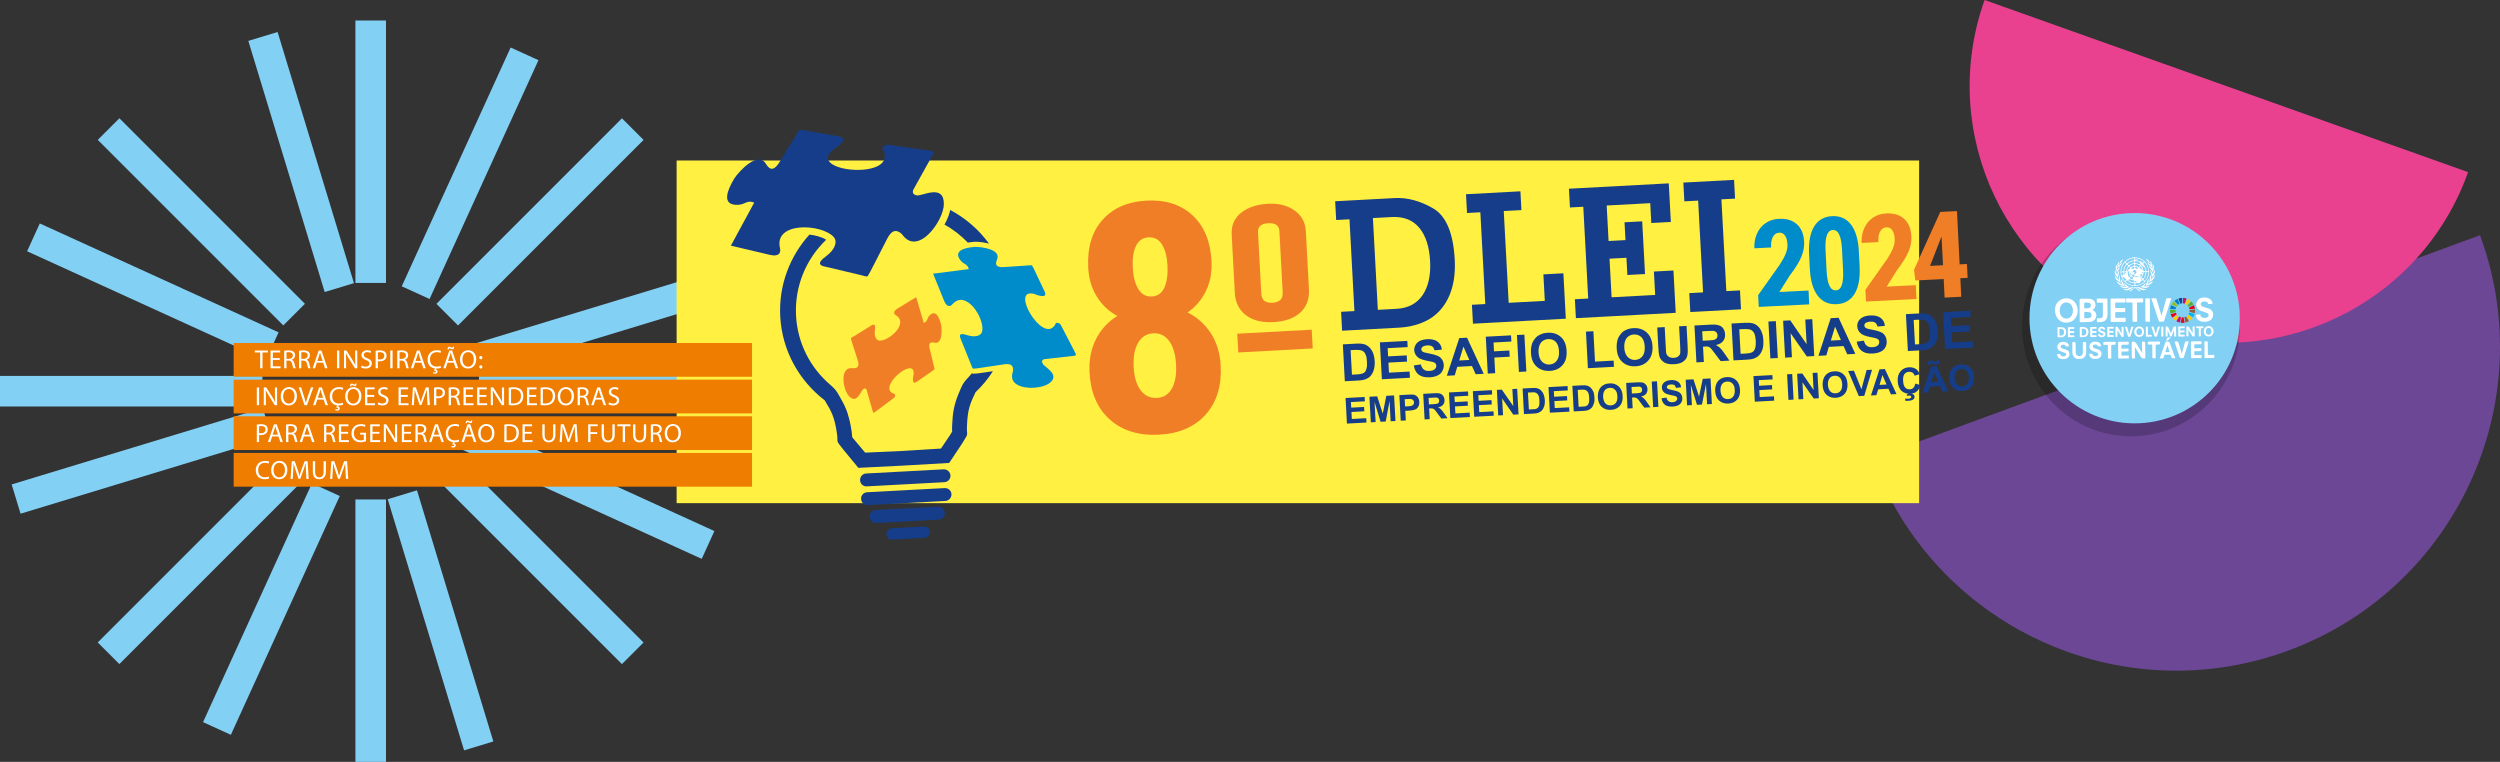 <?xml version="1.0" encoding="UTF-8" standalone="no"?>
<!-- Generator: Adobe Illustrator 27.1.0, SVG Export Plug-In . SVG Version: 6.00 Build 0)  -->

<svg
   version="1.1"
   x="0px"
   y="0px"
   viewBox="0 0 3076.738 937.66"
   xml:space="preserve"
   id="svg862"
   width="3076.738"
   height="937.66"
   xmlns="http://www.w3.org/2000/svg"
   xmlns:svg="http://www.w3.org/2000/svg"><rect x="0" y="0" width="3076.738" height="937.66" fill="#333333" stroke="none"/><defs
   id="defs862" />
<style
   type="text/css"
   id="style1">
	.st0{fill:#FFF042;}
	.st1{fill:#83D0F5;}
	.st2{fill:#E7E7E7;}
	.st3{fill:#FFFFFF;}
	.st4{fill:#EF7D00;}
	.st5{fill:#E94190;}
	.st6{fill:#6C4796;}
	.st7{fill:#878787;}
	.st8{fill-rule:evenodd;clip-rule:evenodd;fill:#878787;}
	.st9{fill:#153D8A;}
	.st10{fill:#F07E26;}
	.st11{fill-rule:evenodd;clip-rule:evenodd;fill:#F07E26;}
	.st12{fill-rule:evenodd;clip-rule:evenodd;fill:#153D8A;}
	.st13{fill-rule:evenodd;clip-rule:evenodd;fill:#008BCA;}
	.st14{fill:#008BCA;}
	.st15{opacity:0.2;}
	.st16{fill-rule:evenodd;clip-rule:evenodd;fill:#FFFFFF;}
	.st17{fill:#8FBF21;}
	.st18{fill:#FEC700;}
	.st19{fill:#E30613;}
	.st20{fill:#56AF31;}
	.st21{fill:#936037;}
	.st22{fill:#0080C8;}
	.st23{fill:#00B4EC;}
	.st24{fill:#CF0C63;}
	.st25{fill:#0F4496;}
	.st26{fill:none;}
	.st27{fill-rule:evenodd;clip-rule:evenodd;fill:#0BBBEF;}
	.st28{fill:#0BBBEF;}
	.st29{opacity:0.05;}
	.st30{fill:#E52082;}
</style>


<g
   id="Camada_6"
   transform="translate(231.52,132.57)">
	<g
   id="g215">
		<g
   id="g197">
			<g
   id="g196">
				<rect
   x="357.95"
   y="330.06"
   class="st1"
   width="322.96"
   height="37.63"
   id="rect195" />
				<rect
   x="-231.52"
   y="330.06"
   class="st1"
   width="322.96"
   height="37.63"
   id="rect196" />
			</g>
		</g>
		<g
   id="g202">
			<g
   id="g201">
				<g
   id="g198">
					
						<rect
   x="271.63"
   y="121.65"
   transform="matrix(0.707,-0.707,0.707,0.707,27.53,347.394)"
   class="st1"
   width="322.96"
   height="37.63"
   id="rect197" />
					
						<rect
   x="-145.19"
   y="538.47"
   transform="matrix(0.707,-0.707,0.707,0.707,-389.291,174.741)"
   class="st1"
   width="322.96"
   height="37.63"
   id="rect198" />
				</g>
				<g
   id="g200">
					
						<rect
   x="414.29"
   y="395.81"
   transform="matrix(0.707,-0.707,0.707,0.707,-267.207,469.477)"
   class="st1"
   width="37.63"
   height="322.96"
   id="rect199" />
					
						<rect
   x="-2.53"
   y="-21.01"
   transform="matrix(0.707,-0.707,0.707,0.707,-94.554,52.657)"
   class="st1"
   width="37.63"
   height="322.96"
   id="rect200" />
				</g>
			</g>
		</g>
		<g
   id="g207">
			<g
   id="g206">
				<g
   id="g203">
					
						<rect
   x="345.23"
   y="244.41"
   transform="matrix(0.957,-0.291,0.291,0.957,-54.627,158.623)"
   class="st1"
   width="322.96"
   height="37.63"
   id="rect202" />
					
						<rect
   x="-218.8"
   y="415.72"
   transform="matrix(0.957,-0.291,0.291,0.957,-128.76,2.097)"
   class="st1"
   width="322.96"
   height="37.63"
   id="rect203" />
				</g>
				<g
   id="g205">
					
						<rect
   x="291.54"
   y="469.41"
   transform="matrix(0.957,-0.291,0.291,0.957,-169.956,117.427)"
   class="st1"
   width="37.63"
   height="322.96"
   id="rect204" />
					
						<rect
   x="120.23"
   y="-94.62"
   transform="matrix(0.957,-0.291,0.291,0.957,-13.43,43.294)"
   class="st1"
   width="37.63"
   height="322.96"
   id="rect205" />
				</g>
			</g>
		</g>
		<g
   id="g212">
			<g
   id="g211">
				<g
   id="g208">
					
						<rect
   x="185.54"
   y="61.91"
   transform="matrix(0.415,-0.91,0.91,0.415,129.561,362.939)"
   class="st1"
   width="322.96"
   height="37.63"
   id="rect207" />
					
						<rect
   x="-59.1"
   y="598.22"
   transform="matrix(0.415,-0.91,0.91,0.415,-501.497,454.105)"
   class="st1"
   width="322.96"
   height="37.63"
   id="rect208" />
				</g>
				<g
   id="g210">
					
						<rect
   x="474.04"
   y="309.72"
   transform="matrix(0.415,-0.91,0.91,0.415,-140.385,724.051)"
   class="st1"
   width="37.63"
   height="322.96"
   id="rect209" />
					
						<rect
   x="-62.27"
   y="65.08"
   transform="matrix(0.415,-0.91,0.91,0.415,-231.551,92.993)"
   class="st1"
   width="37.63"
   height="322.96"
   id="rect210" />
				</g>
			</g>
		</g>
		<g
   id="g214">
			<g
   id="g213">
				<rect
   x="205.88"
   y="-107.34"
   class="st1"
   width="37.63"
   height="322.96"
   id="rect212" />
				<rect
   x="205.88"
   y="482.13"
   class="st1"
   width="37.63"
   height="322.96"
   id="rect213" />
			</g>
		</g>
	</g>
	<path
   class="st6"
   d="m 2072.82,431.82 c 75.92,206.5 304.87,312.36 511.38,236.44 206.51,-75.92 312.36,-304.87 236.44,-511.38 z"
   id="path215" />
	<rect
   x="601.2"
   y="64.95"
   class="st0"
   width="1529.14"
   height="421.71"
   id="rect215" />
	<g
   id="g233">
		<path
   class="st9"
   d="m 1848.72,251.45 -1.25,-23.28 16.98,-0.91 -6.06,-112.95 -16.98,0.91 -1.24,-23.09 62.4,-3.35 1.24,23.09 -16.8,0.9 6.06,112.95 16.79,-0.9 1.25,23.28 z m -140.8,7.55 -1.25,-23.28 16.41,-0.88 -6.06,-112.95 -16.41,0.88 -1.24,-23.09 122.87,-6.59 2.55,47.51 -24.05,1.29 -1.31,-24.42 -53.61,2.88 2.34,43.7 20.8,-1.12 -1.18,-21.94 21.75,-1.17 3.48,64.87 -21.75,1.17 -1.14,-21.18 -20.8,1.12 2.55,47.51 53.61,-2.88 -1.55,-28.81 24.05,-1.29 2.8,52.09 z m -126.68,6.8 -1.25,-23.28 16.41,-0.88 -6.06,-112.95 -16.41,0.88 -1.24,-23.09 66.96,-3.59 1.24,23.09 -21.75,1.17 6.06,112.95 44.46,-2.39 -1.75,-32.62 24.61,-1.32 3,55.9 z m -123.13,-130.01 6.06,112.95 22.9,-1.23 c 14.51,-0.78 25.1,-6.51 32.2,-16.84 7.09,-10.52 10.17,-24.46 9.23,-41.83 -0.95,-17.74 -5.32,-31.47 -13.3,-41 -7.98,-9.71 -19.32,-14.08 -34.2,-13.28 z m -37.9,138.65 -1.25,-23.28 16.4,-0.88 -6.06,-112.95 -16.4,0.88 -1.24,-23.09 73.26,-3.93 c 15.45,-0.83 31.37,3.48 47.18,12.58 15.99,9.28 24.96,30.23 26.73,63.24 0.92,17.17 -1.35,31.83 -6.63,44.17 -5.27,12.34 -13.18,21.75 -23.73,28.44 -10.75,6.51 -23.56,10.26 -38.25,11.05 z"
   id="path216" />
		<path
   class="st9"
   d="m 1421.11,291.23 16.6,-0.89 c 3.82,-0.2 6.7,0.02 8.82,0.48 2.53,0.63 4.88,1.84 6.91,3.84 2.01,1.8 3.66,4.2 4.78,7.01 1.1,2.81 1.87,6.4 2.09,10.6 0.2,3.81 -0.2,7.09 -1,9.81 -0.79,3.29 -2.36,6.06 -4.35,8.27 -1.44,1.61 -3.48,2.87 -6.29,3.97 -1.87,0.68 -4.53,1.2 -7.96,1.38 l -17.17,0.92 z m 9.57,7.14 1.62,30.15 6.68,-0.36 c 2.67,-0.14 4.37,-0.43 5.5,-0.87 1.52,-0.27 2.81,-1.1 3.73,-1.92 0.91,-1.01 1.59,-2.57 2.05,-4.51 0.64,-2.14 0.69,-5.02 0.5,-8.45 -0.18,-3.44 -0.53,-6.09 -1.39,-7.96 -0.67,-1.88 -1.52,-3.36 -2.72,-4.25 -1.21,-1.09 -2.76,-1.58 -4.31,-1.88 -1.35,-0.31 -3.84,-0.37 -7.66,-0.17 z m 38.46,35.82 -2.44,-45.4 33.77,-1.81 0.41,7.63 -24.61,1.32 0.54,10.11 22.9,-1.23 0.41,7.64 -22.9,1.23 0.67,12.4 25.37,-1.36 0.41,7.63 z m 39.27,-17.03 8.73,-1.23 c 0.74,3.02 1.99,5.06 3.59,6.31 1.8,1.43 4.12,1.88 6.79,1.74 3.05,-0.16 5.12,-0.85 6.59,-2.08 1.45,-1.42 2.13,-2.98 2.05,-4.51 -0.06,-1.14 -0.49,-2.08 -1.1,-2.81 -0.61,-0.73 -1.79,-1.25 -3.35,-1.73 -1.17,-0.32 -3.68,-0.76 -7.54,-1.51 -4.84,-1.08 -8.55,-2.41 -10.54,-4.03 -2.81,-2.34 -4.49,-5.31 -4.69,-8.94 -0.12,-2.29 0.52,-4.43 1.75,-6.6 1.04,-1.97 2.86,-3.6 5.28,-4.87 2.43,-1.09 5.46,-1.83 8.89,-2.01 5.72,-0.31 9.99,0.81 12.98,3.13 3,2.33 4.7,5.49 5.12,9.68 l -9.14,0.87 c -0.5,-2.27 -1.35,-3.94 -2.74,-4.83 -1.39,-0.88 -3.33,-1.35 -5.99,-1.21 -2.49,0.13 -4.55,0.82 -6.03,1.85 -0.92,0.82 -1.44,1.8 -1.38,2.94 0.06,1.15 0.5,2.08 1.49,2.79 1.19,0.89 4.1,1.7 8.55,2.41 4.64,0.9 7.95,1.87 10.1,2.9 2.15,0.84 3.95,2.27 5.21,4.31 1.44,1.84 2.15,4.29 2.3,7.15 0.13,2.48 -0.5,5 -1.91,7.37 -1.21,2.36 -3.21,4.19 -5.83,5.29 -2.42,1.28 -5.82,2.04 -9.64,2.24 -5.72,0.31 -10.18,-0.79 -13.57,-3.3 -3.2,-2.48 -5.12,-6.2 -5.97,-11.32 z m 86.09,10.3 -9.92,0.53 -4.57,-10.09 -18.12,0.97 -3.07,10.5 -9.73,0.52 15.31,-46.36 9.54,-0.51 z m -17.76,-17.03 -7.19,-16.46 -5.2,17.12 z m 22.71,16.77 -2.44,-45.4 31.1,-1.67 0.41,7.63 -21.94,1.18 0.58,10.88 18.89,-1.01 0.41,7.63 -18.89,1.01 1.03,19.27 z m 38.35,-2.06 -2.44,-45.4 9.16,-0.49 2.44,45.4 z m 14.82,-23.38 c -0.25,-4.58 0.31,-8.43 1.47,-11.75 0.84,-2.34 2.26,-4.33 3.87,-6.32 1.62,-2.01 3.65,-3.45 5.7,-4.33 2.79,-1.49 6,-2.24 9.63,-2.43 6.68,-0.36 12.13,1.46 16.36,5.44 4.21,3.8 6.45,9.61 6.84,16.86 0.4,7.44 -1.21,13.27 -4.99,17.49 -3.78,4.41 -9.01,6.8 -15.49,7.15 -6.87,0.37 -12.32,-1.45 -16.56,-5.43 -4.23,-3.8 -6.44,-9.42 -6.83,-16.68 z m 9.33,-0.68 c 0.28,5.15 1.82,8.89 4.25,11.44 2.63,2.54 5.56,3.72 9.19,3.53 3.62,-0.19 6.61,-1.69 8.75,-4.49 2.34,-2.81 3.28,-6.68 2.99,-12.02 -0.28,-5.15 -1.62,-8.91 -4.06,-11.46 -2.42,-2.36 -5.54,-3.53 -9.36,-3.33 -3.63,0.19 -6.61,1.7 -8.76,4.3 -2.15,2.8 -3.28,6.69 -3,12.03 z m 60.75,19.5 -2.42,-45.03 9.16,-0.49 2.01,37.4 22.89,-1.23 0.41,7.63 z m 35.42,-24.48 c -0.25,-4.58 0.32,-8.43 1.48,-11.75 0.84,-2.34 2.26,-4.33 3.87,-6.32 1.61,-2 3.64,-3.45 5.7,-4.33 2.79,-1.49 6.01,-2.24 9.64,-2.43 6.67,-0.36 12.12,1.46 16.36,5.44 4.21,3.8 6.64,9.6 7.03,16.85 0.4,7.44 -1.4,13.28 -5.18,17.5 -3.79,4.41 -9.01,6.8 -15.5,7.15 -6.87,0.37 -12.33,-1.45 -16.56,-5.43 -4.23,-3.8 -6.45,-9.42 -6.84,-16.68 z m 9.34,-0.69 c 0.28,5.15 1.82,8.89 4.25,11.44 2.63,2.54 5.56,3.72 9.19,3.53 3.81,-0.2 6.6,-1.69 8.93,-4.5 2.14,-2.8 3.08,-6.67 2.8,-12.01 -0.28,-5.15 -1.63,-8.91 -4.06,-11.46 -2.42,-2.36 -5.54,-3.53 -9.35,-3.33 -3.63,0.19 -6.61,1.7 -8.77,4.3 -2.14,2.8 -3.28,6.7 -2.99,12.03 z m 40.57,-24.94 9.16,-0.49 1.32,24.61 c 0.2,3.81 0.35,6.49 0.6,7.62 0.47,1.7 1.51,3.17 3.1,4.23 1.58,1.07 3.53,1.54 6.2,1.39 2.48,-0.13 4.55,-0.82 5.63,-2.03 1.29,-1.02 2.17,-2.41 2.28,-3.95 0.11,-1.54 0.15,-4.22 -0.03,-7.65 l -1.35,-25.18 9.16,-0.49 1.28,23.85 c 0.3,5.53 0.3,9.36 -0.15,11.48 -0.26,2.31 -1.11,4.27 -2.37,5.87 -1.25,1.6 -3.09,3.03 -5.13,4.11 -2.25,0.88 -5.08,1.61 -8.71,1.81 -4.38,0.24 -7.66,-0.16 -9.81,-1.01 -2.33,-0.83 -4.12,-2.07 -5.55,-3.53 -1.42,-1.64 -2.47,-3.31 -2.94,-5.01 -0.71,-2.45 -1.1,-6.26 -1.38,-11.41 z m 48.23,42.95 -2.44,-45.4 19.27,-1.03 c 4.77,-0.26 8.41,-0.07 10.56,0.77 2.33,0.64 4.12,1.88 5.57,3.91 1.44,2.03 2.15,4.48 2.29,7.15 0.18,3.44 -0.62,6.16 -2.6,8.56 -1.79,2.39 -4.77,3.89 -8.74,4.68 2.16,1.03 3.76,2.28 5.17,3.55 1.41,1.26 3.26,3.65 5.54,6.97 l 6.01,8.67 -10.88,0.58 -7.21,-9.56 c -2.47,-3.31 -4.12,-5.52 -5.13,-6.42 -1.01,-0.9 -1.8,-1.43 -2.77,-1.77 -1.17,-0.32 -2.7,-0.24 -4.79,-0.13 l -1.72,0.09 1.01,18.89 z m 7.75,-26.63 6.68,-0.36 c 4.38,-0.24 7.24,-0.58 8.17,-1.01 1.13,-0.44 1.85,-1.24 2.57,-2.05 0.52,-0.99 0.84,-2.15 0.76,-3.49 -0.08,-1.53 -0.72,-2.83 -1.52,-3.55 -0.82,-0.91 -1.99,-1.42 -3.54,-1.73 -0.77,0.04 -2.87,-0.04 -6.69,0.17 l -7.06,0.38 z m 35.41,-21.22 16.79,-0.9 c 3.82,-0.21 6.7,0.02 8.64,0.49 2.72,0.62 5.08,1.83 7.1,3.83 2.01,1.8 3.48,4.21 4.58,7.02 1.3,2.8 1.88,6.4 2.1,10.6 0.2,3.81 0,7.08 -0.81,9.8 -0.97,3.3 -2.36,6.06 -4.53,8.28 -1.44,1.61 -3.48,2.87 -6.1,3.96 -2.07,0.69 -4.71,1.21 -8.15,1.39 l -17.18,0.92 z m 9.57,7.13 1.62,30.15 6.86,-0.37 c 2.49,-0.13 4.38,-0.43 5.5,-0.87 1.51,-0.27 2.62,-1.09 3.54,-1.91 0.9,-1.01 1.78,-2.59 2.24,-4.51 0.46,-2.13 0.7,-5.02 0.51,-8.45 -0.18,-3.44 -0.71,-6.08 -1.39,-7.96 -0.66,-1.88 -1.71,-3.35 -2.9,-4.24 -1.21,-1.09 -2.57,-1.59 -4.31,-1.88 -1.35,-0.31 -3.84,-0.37 -7.46,-0.18 z m 38.27,35.83 -2.44,-45.4 9.16,-0.49 2.44,45.4 z m 18.13,-0.97 -2.44,-45.4 8.78,-0.47 20.14,29.34 -1.63,-30.34 8.58,-0.46 2.44,45.4 -9.15,0.49 -19.91,-28.59 1.59,29.57 z m 86.42,-4.64 -9.92,0.53 -4.56,-10.09 -18.13,0.97 -3.07,10.5 -9.73,0.52 15.12,-46.34 9.72,-0.52 z m -17.75,-17.03 -7.19,-16.46 -5.2,17.12 z m 19.44,2.02 8.92,-1.24 c 0.73,3.02 1.8,5.07 3.59,6.31 1.8,1.43 3.93,1.89 6.79,1.74 2.86,-0.15 5.11,-0.85 6.58,-2.08 1.45,-1.42 1.94,-2.97 1.86,-4.5 -0.06,-1.14 -0.3,-2.09 -1.1,-2.81 -0.62,-0.73 -1.79,-1.25 -3.35,-1.73 -0.97,-0.33 -3.48,-0.77 -7.35,-1.52 -5.03,-1.07 -8.55,-2.41 -10.55,-4.02 -2.99,-2.33 -4.49,-5.31 -4.69,-8.94 -0.12,-2.29 0.34,-4.42 1.56,-6.59 1.23,-1.98 3.06,-3.61 5.48,-4.88 2.43,-1.09 5.26,-1.82 8.88,-2.01 5.54,-0.3 9.99,0.81 12.99,3.13 3,2.33 4.7,5.49 5.11,9.68 l -9.14,0.87 c -0.5,-2.27 -1.55,-3.93 -2.93,-4.82 -1.2,-0.89 -3.14,-1.36 -5.81,-1.22 -2.67,0.14 -4.74,0.83 -6.21,1.86 -0.91,0.81 -1.25,1.79 -1.19,2.93 0.06,1.15 0.5,2.08 1.49,2.79 1.2,0.89 4.11,1.7 8.55,2.41 4.45,0.91 7.94,1.87 10.1,2.9 2.15,0.84 3.95,2.27 5.21,4.31 1.25,1.85 1.96,4.3 2.11,7.16 0.13,2.48 -0.31,4.99 -1.71,7.36 -1.21,2.36 -3.22,4.19 -5.85,5.29 -2.6,1.29 -5.82,2.04 -9.82,2.25 -5.72,0.31 -10.18,-0.79 -13.39,-3.31 -3.17,-2.49 -5.28,-6.2 -6.13,-11.32 z m 60.56,-33.86 16.6,-0.89 c 3.81,-0.2 6.69,0.02 8.82,0.48 2.71,0.62 5.07,1.83 6.91,3.84 2.01,1.8 3.67,4.2 4.77,7.01 1.11,2.81 1.87,6.4 2.1,10.6 0.2,3.81 0,7.08 -0.81,9.8 -0.97,3.3 -2.55,6.07 -4.53,8.28 -1.45,1.61 -3.48,2.87 -6.1,3.96 -2.07,0.69 -4.72,1.21 -8.16,1.39 l -17.16,0.92 z m 9.56,7.13 1.62,30.15 6.88,-0.37 c 2.48,-0.13 4.37,-0.43 5.49,-0.87 1.32,-0.26 2.62,-1.09 3.53,-1.91 0.91,-1.01 1.59,-2.57 2.25,-4.52 0.46,-2.13 0.5,-5.01 0.31,-8.44 -0.18,-3.44 -0.52,-6.09 -1.19,-7.97 -0.87,-1.87 -1.71,-3.35 -2.91,-4.24 -1.2,-1.09 -2.57,-1.59 -4.31,-1.88 -1.35,-0.31 -3.84,-0.37 -7.66,-0.17 z m 38.66,35.81 -2.44,-45.4 33.58,-1.8 0.41,7.63 -24.41,1.31 0.54,10.11 22.7,-1.22 0.41,7.64 -22.7,1.22 0.67,12.4 25.18,-1.35 0.41,7.63 z"
   id="path217" />
		<path
   class="st9"
   d="m 1426.15,388.74 -1.69,-31.49 23.47,-1.26 0.29,5.34 -17.17,0.92 0.37,6.87 15.84,-0.85 0.29,5.34 -15.84,0.85 0.46,8.59 17.74,-0.95 0.29,5.35 z m 29.38,-1.57 -1.69,-31.49 9.54,-0.51 6.88,21.25 4.37,-21.86 9.55,-0.51 1.69,31.49 -5.92,0.32 -1.33,-24.81 -4.77,25.14 -6.3,0.34 -7.43,-24.48 1.33,24.81 z m 36.82,-1.98 -1.69,-31.49 10.11,-0.54 c 3.81,-0.2 6.5,-0.16 7.65,-0.03 1.75,0.48 3.33,1.35 4.75,3 1.23,1.47 1.92,3.53 2.05,6.02 0.1,1.9 -0.2,3.45 -0.7,4.81 -0.7,1.38 -1.59,2.58 -2.5,3.39 -1.11,0.82 -2.23,1.26 -3.37,1.52 -1.51,0.47 -3.6,0.77 -6.45,0.92 l -4.2,0.23 0.64,11.84 z m 4.89,-26.48 0.48,8.97 3.44,-0.18 c 2.48,-0.13 4.18,-0.41 5.11,-0.85 0.75,-0.42 1.3,-0.84 1.84,-1.63 0.33,-0.78 0.68,-1.57 0.63,-2.52 -0.06,-1.15 -0.5,-2.08 -1.31,-2.81 -0.61,-0.73 -1.59,-1.06 -2.55,-1.2 -0.77,-0.15 -2.3,-0.07 -4.58,0.05 z m 24.49,24.9 -1.69,-31.49 13.36,-0.72 c 3.43,-0.18 5.73,-0.12 7.29,0.38 1.56,0.49 2.95,1.56 3.98,2.85 0.85,1.49 1.5,2.98 1.6,4.89 0.13,2.49 -0.52,4.43 -1.78,6.03 -1.26,1.6 -3.31,2.67 -6.14,3.2 1.38,0.69 2.57,1.59 3.57,2.49 1,0.9 2.24,2.56 3.9,4.95 l 4.14,5.91 -7.63,0.41 -4.95,-6.63 c -1.66,-2.4 -2.88,-3.86 -3.48,-4.4 -0.79,-0.53 -1.4,-1.08 -1.99,-1.24 -0.77,-0.15 -1.92,-0.28 -3.26,-0.21 l -1.34,0.07 0.71,13.17 z m 5.33,-18.46 4.77,-0.26 c 3.06,-0.16 4.95,-0.46 5.7,-0.69 0.75,-0.43 1.3,-0.84 1.65,-1.43 0.34,-0.78 0.49,-1.55 0.44,-2.5 -0.05,-0.96 -0.3,-1.9 -0.9,-2.44 -0.6,-0.73 -1.39,-1.07 -2.55,-1.2 -0.38,0.02 -1.91,0.1 -4.58,0.25 l -4.96,0.27 z m 26.35,16.76 -1.69,-31.49 23.46,-1.26 0.29,5.34 -16.97,0.91 0.37,6.87 15.84,-0.85 0.29,5.34 -15.84,0.85 0.46,8.59 17.55,-0.94 0.29,5.35 z m 29.38,-1.57 -1.69,-31.49 23.46,-1.26 0.29,5.34 -16.98,0.91 0.37,6.87 15.83,-0.85 0.29,5.34 -15.83,0.85 0.46,8.59 17.56,-0.94 0.29,5.35 z m 29.57,-1.59 -1.69,-31.49 6.11,-0.33 14.1,20.29 -1.13,-20.99 5.92,-0.32 1.69,31.49 -6.49,0.35 -13.7,-19.93 1.11,20.61 z m 29.98,-33.19 11.64,-0.62 c 2.67,-0.14 4.59,-0.06 6.14,0.25 1.74,0.48 3.51,1.34 4.73,2.61 1.42,1.45 2.64,2.92 3.33,4.99 0.88,2.06 1.4,4.52 1.55,7.38 0.14,2.67 -0.13,4.79 -0.6,6.72 -0.83,2.35 -1.68,4.3 -3.13,5.72 -1.09,1.21 -2.56,2.24 -4.44,2.92 -1.31,0.45 -3.21,0.75 -5.5,0.87 l -12.02,0.65 z m 6.59,5.01 1.12,20.8 4.76,-0.26 c 1.91,-0.1 3.06,-0.16 4,-0.41 0.93,-0.44 1.67,-0.85 2.41,-1.47 0.73,-0.62 1.24,-1.79 1.55,-3.14 0.31,-1.36 0.39,-3.47 0.27,-5.76 -0.13,-2.47 -0.43,-4.38 -0.88,-5.69 -0.46,-1.32 -1.27,-2.23 -2.07,-2.95 -0.8,-0.72 -1.77,-1.05 -2.94,-1.37 -0.96,-0.14 -2.69,-0.05 -5.35,0.09 z m 26.96,24.77 -1.69,-31.49 23.47,-1.26 0.29,5.34 -17.17,0.92 0.37,6.87 15.84,-0.85 0.29,5.34 -15.84,0.85 0.46,8.59 17.74,-0.95 0.29,5.35 z m 27.7,-33.06 11.64,-0.62 c 2.67,-0.14 4.58,-0.06 5.94,0.26 1.95,0.47 3.52,1.34 4.93,2.6 1.41,1.46 2.44,2.93 3.32,4.99 0.88,2.06 1.2,4.53 1.35,7.39 0.14,2.67 0.07,4.78 -0.59,6.72 -0.64,2.34 -1.68,4.3 -2.95,5.71 -1.08,1.21 -2.55,2.24 -4.44,2.92 -1.32,0.45 -3.21,0.75 -5.5,0.87 l -12.02,0.64 z m 6.58,5 1.12,20.8 4.77,-0.26 c 1.72,-0.09 3.05,-0.16 3.81,-0.4 1.12,-0.45 1.86,-0.86 2.6,-1.48 0.55,-0.61 1.06,-1.78 1.56,-3.14 0.31,-1.36 0.39,-3.47 0.26,-5.76 -0.13,-2.47 -0.42,-4.38 -0.88,-5.69 -0.64,-1.31 -1.26,-2.23 -2.07,-2.95 -0.8,-0.72 -1.78,-1.05 -2.94,-1.37 -0.97,-0.14 -2.69,-0.05 -5.36,0.09 z m 24.8,9.39 c -0.17,-3.24 0.25,-5.95 1.09,-8.29 0.49,-1.56 1.36,-3.13 2.62,-4.54 1.08,-1.21 2.56,-2.24 3.86,-2.88 2.05,-1.07 4.32,-1.57 6.8,-1.71 4.57,-0.25 8.48,1.08 11.3,3.8 3.01,2.71 4.57,6.65 4.84,11.79 0.27,4.96 -0.86,9.04 -3.37,12.04 -2.71,3.02 -6.25,4.74 -11.02,4.99 -4.58,0.25 -8.48,-1.07 -11.29,-3.6 -3.01,-2.7 -4.56,-6.64 -4.83,-11.6 z m 6.47,-0.73 c 0.19,3.63 1.29,6.24 2.92,8.07 1.82,1.82 3.96,2.47 6.44,2.34 2.67,-0.14 4.73,-1.02 6.15,-3.01 1.63,-1.81 2.23,-4.71 2.04,-8.34 -0.19,-3.62 -1.1,-6.25 -2.91,-7.88 -1.63,-1.83 -3.76,-2.48 -6.44,-2.34 -2.48,0.13 -4.73,1.02 -6.16,3.01 -1.43,1.8 -2.23,4.52 -2.04,8.15 z m 30.04,14.27 -1.69,-31.49 13.36,-0.72 c 3.24,-0.17 5.73,-0.12 7.3,0.38 1.55,0.49 2.95,1.56 3.98,2.85 0.84,1.49 1.5,2.98 1.6,4.89 0.13,2.49 -0.53,4.43 -1.78,6.03 -1.26,1.6 -3.3,2.67 -6.14,3.2 1.38,0.69 2.58,1.59 3.58,2.49 1,0.9 2.24,2.56 3.9,4.95 l 4.14,5.91 -7.62,0.41 -4.96,-6.63 c -1.65,-2.4 -2.88,-3.86 -3.48,-4.4 -0.79,-0.53 -1.4,-1.08 -2.17,-1.23 -0.58,-0.16 -1.74,-0.29 -3.07,-0.22 l -1.34,0.07 0.71,13.17 z m 5.32,-18.46 4.77,-0.26 c 3.06,-0.16 4.95,-0.46 5.71,-0.69 0.74,-0.43 1.29,-0.83 1.65,-1.43 0.34,-0.78 0.49,-1.55 0.44,-2.5 -0.05,-0.96 -0.3,-1.9 -0.9,-2.44 -0.61,-0.73 -1.4,-1.07 -2.55,-1.2 -0.38,0.02 -1.91,0.1 -4.58,0.25 l -4.96,0.27 z m 26.16,16.77 -1.69,-31.49 6.49,-0.35 1.69,31.49 z m 10.32,-10.89 6.07,-0.9 c 0.5,2.07 1.35,3.56 2.54,4.46 1.2,0.89 2.75,1.38 4.66,1.28 2.1,-0.11 3.6,-0.57 4.7,-1.59 0.92,-0.81 1.42,-1.99 1.36,-3.13 -0.04,-0.76 -0.26,-1.32 -0.67,-1.88 -0.61,-0.54 -1.39,-0.88 -2.56,-1.2 -0.58,-0.16 -2.32,-0.64 -5.04,-1.06 -3.48,-0.77 -6.01,-1.59 -7.42,-2.86 -1.99,-1.61 -3.07,-3.66 -3.2,-6.14 -0.08,-1.52 0.22,-3.07 1.1,-4.46 0.87,-1.58 2.16,-2.6 3.84,-3.46 1.67,-0.85 3.75,-1.35 6.04,-1.48 4.01,-0.22 7.11,0.58 9.11,2.19 2.19,1.6 3.27,3.85 3.62,6.69 l -6.47,0.73 c -0.28,-1.71 -0.91,-2.82 -1.91,-3.53 -0.99,-0.52 -2.34,-0.83 -4.06,-0.74 -1.91,0.1 -3.22,0.55 -4.33,1.38 -0.55,0.42 -0.88,1.2 -0.84,1.96 0.04,0.76 0.25,1.33 1.05,1.86 0.79,0.52 2.75,1.19 5.84,1.79 3.28,0.59 5.61,1.24 6.99,1.93 1.57,0.68 2.77,1.76 3.79,3.04 0.84,1.29 1.31,2.99 1.41,4.9 0.1,1.91 -0.2,3.46 -1.25,5.23 -0.87,1.58 -2.14,2.8 -4.01,3.66 -1.68,0.86 -4.14,1.37 -6.8,1.51 -4.01,0.22 -7.11,-0.57 -9.3,-2.17 -2.21,-1.81 -3.69,-4.41 -4.26,-8.01 z m 31.46,8.65 -1.69,-31.49 9.55,-0.51 6.88,21.26 4.56,-21.87 9.55,-0.51 1.69,31.49 -5.92,0.32 -1.33,-24.81 -4.96,25.15 -6.11,0.33 -7.62,-24.47 1.33,24.81 z m 34.65,-17.36 c -0.17,-3.24 0.26,-5.95 1.09,-8.29 0.49,-1.56 1.36,-3.13 2.62,-4.54 1.09,-1.21 2.56,-2.24 3.86,-2.88 2.05,-1.07 4.32,-1.57 6.8,-1.71 4.58,-0.25 8.48,1.08 11.31,3.8 3.02,2.71 4.57,6.65 4.84,11.79 0.27,4.96 -0.85,9.04 -3.37,12.04 -2.71,3.02 -6.25,4.74 -11.02,4.99 -4.58,0.25 -8.47,-1.07 -11.29,-3.6 -3.02,-2.7 -4.57,-6.64 -4.84,-11.6 z m 6.47,-0.73 c 0.19,3.63 1.3,6.24 2.93,8.07 1.82,1.82 3.96,2.47 6.44,2.34 2.67,-0.14 4.73,-1.02 6.16,-3.01 1.63,-1.81 2.24,-4.71 2.04,-8.34 -0.19,-3.62 -1.09,-6.25 -2.91,-7.88 -1.63,-1.83 -3.77,-2.48 -6.44,-2.34 -2.48,0.13 -4.72,1.02 -6.15,3.01 -1.45,1.8 -2.26,4.52 -2.07,8.15 z m 42.26,13.61 -1.69,-31.49 23.28,-1.25 0.29,5.34 -16.98,0.91 0.37,6.87 15.84,-0.85 0.29,5.34 -15.84,0.85 0.46,8.59 17.55,-0.94 0.29,5.35 z m 41.4,-2.22 -1.69,-31.49 6.3,-0.34 1.69,31.49 z m 12.4,-0.66 -1.69,-31.49 6.3,-0.34 13.91,20.3 -1.13,-20.99 5.91,-0.32 1.69,31.49 -6.29,0.34 -13.89,-19.92 1.11,20.61 z m 29.7,-17.1 c -0.17,-3.24 0.26,-5.95 1.09,-8.29 0.49,-1.56 1.37,-3.13 2.63,-4.54 1.08,-1.21 2.56,-2.24 3.86,-2.88 2.05,-1.07 4.13,-1.56 6.8,-1.71 4.58,-0.25 8.47,1.08 11.3,3.8 3.02,2.71 4.57,6.65 4.85,11.79 0.27,4.96 -0.85,9.04 -3.37,12.04 -2.71,3.02 -6.25,4.74 -11.02,4.99 -4.58,0.25 -8.47,-1.07 -11.29,-3.6 -3.04,-2.7 -4.59,-6.64 -4.85,-11.6 z m 6.47,-0.73 c 0.19,3.63 1.29,6.24 2.92,8.07 1.82,1.82 3.97,2.47 6.44,2.34 2.67,-0.14 4.73,-1.02 6.15,-3.01 1.63,-1.81 2.23,-4.71 2.04,-8.34 -0.19,-3.62 -1.1,-6.25 -2.91,-7.88 -1.63,-1.83 -3.77,-2.48 -6.44,-2.34 -2.47,0.13 -4.72,1.02 -6.16,3.01 -1.43,1.81 -2.24,4.53 -2.04,8.15 z m 38.04,13.85 -13.13,-30.88 7.06,-0.38 9.26,22.85 6.39,-23.69 6.68,-0.36 -9.57,32.09 z m 46.37,-2.49 -6.87,0.37 -3.05,-6.92 -12.59,0.68 -2.29,7.21 -6.68,0.36 10.52,-32.14 6.67,-0.36 z m -12.31,-11.79 -5.02,-11.59 -3.56,12.05 z m 35.34,-1.13 6.22,1.77 c -0.78,3.48 -2.17,6.05 -4.37,7.89 -2,1.82 -4.83,2.74 -8.06,2.91 -4.2,0.23 -7.72,-1.11 -10.72,-3.63 -2.82,-2.72 -4.37,-6.66 -4.64,-11.62 -0.29,-5.34 0.83,-9.42 3.54,-12.44 2.52,-3.01 5.87,-4.72 10.45,-4.96 3.82,-0.2 6.93,0.78 9.53,2.94 1.41,1.27 2.66,3.12 3.56,5.55 l -6.21,1.87 c -0.47,-1.51 -1.31,-2.8 -2.49,-3.69 -1.39,-0.89 -2.75,-1.2 -4.46,-1.1 -2.29,0.12 -4.16,0.99 -5.59,2.79 -1.44,1.8 -1.87,4.5 -1.66,8.32 0.2,3.82 0.93,6.65 2.55,8.28 1.43,1.65 3.37,2.31 5.66,2.19 1.72,-0.09 3.22,-0.56 4.31,-1.76 1.26,-1.23 1.94,-2.8 2.38,-5.31 z m -12.25,21.14 -0.14,-2.67 c 1.53,0.11 2.88,0.23 4.02,0.17 1.34,-0.07 2.27,-0.5 2.82,-0.91 0.36,-0.41 0.72,-0.81 0.69,-1.38 -0.03,-0.57 -0.43,-0.94 -0.83,-1.29 -0.4,-0.36 -1.17,-0.32 -2.12,-0.27 -0.77,0.04 -1.72,0.09 -2.65,0.53 l 0.45,-2.13 c 0.94,-0.44 2.27,-0.7 3.41,-0.76 1.91,-0.1 3.26,0.21 4.26,0.92 0.99,0.71 1.43,1.65 1.49,2.79 0.06,1.14 -0.26,2.31 -1.36,3.13 -1.27,1.21 -3.35,1.71 -5.83,1.84 -1.91,0.09 -3.25,0.16 -4.21,0.03 z m 52.95,-11.64 -6.87,0.37 -3.25,-6.91 -12.59,0.68 -2.1,7.2 -6.87,0.37 10.52,-32.14 6.87,-0.37 z m -12.31,-11.79 -5.02,-11.59 -3.75,12.06 z m -10.46,-20.29 -2.86,0.15 c -0.02,-0.38 -0.03,-0.57 -0.04,-0.76 -0.08,-1.53 0.23,-2.7 0.95,-3.69 0.72,-0.81 1.65,-1.24 2.8,-1.3 0.38,-0.02 0.95,-0.05 1.35,0.11 0.38,-0.02 1.36,0.31 2.53,0.83 1.17,0.31 1.95,0.66 2.72,0.62 0.38,-0.02 0.75,-0.24 1.13,-0.45 0.17,-0.39 0.32,-0.97 0.49,-1.55 l 2.67,-0.14 c 0.1,1.91 -0.2,3.26 -0.72,4.25 -0.72,0.8 -1.66,1.23 -2.8,1.29 -0.39,0.02 -0.96,0.05 -1.35,-0.12 -0.38,0.02 -1.15,-0.13 -2.52,-0.63 -1.37,-0.5 -2.33,-0.64 -2.9,-0.61 -0.57,0.03 -0.95,0.24 -1.12,0.45 -0.2,0.4 -0.38,0.79 -0.33,1.55 z m 24.03,16.51 c -0.17,-3.24 0.07,-5.94 0.9,-8.28 0.68,-1.57 1.56,-3.14 2.82,-4.55 1.09,-1.21 2.37,-2.23 3.87,-2.88 2.05,-1.07 4.13,-1.56 6.79,-1.71 4.58,-0.25 8.48,1.08 11.3,3.8 3.01,2.71 4.57,6.65 4.85,11.79 0.27,4.96 -0.86,9.04 -3.57,12.05 -2.52,3.01 -6.06,4.73 -10.83,4.98 -4.58,0.25 -8.47,-1.07 -11.29,-3.6 -3.02,-2.7 -4.58,-6.64 -4.84,-11.6 z m 6.47,-0.73 c 0.19,3.63 1.3,6.24 2.92,8.07 1.82,1.82 3.96,2.47 6.44,2.34 2.48,-0.13 4.54,-1.01 6.16,-3.01 1.43,-1.8 2.24,-4.71 2.04,-8.34 -0.19,-3.62 -1.1,-6.25 -2.91,-7.88 -1.63,-1.83 -3.77,-2.48 -6.44,-2.34 -2.67,0.14 -4.73,1.02 -6.15,3.01 -1.44,1.8 -2.26,4.52 -2.06,8.15 z"
   id="path218" />
		<path
   class="st10"
   d="m 1320.75,228.88 c 0.42,7.83 5.03,11.6 13.61,11.14 8.97,-0.48 13.14,-4.72 12.72,-12.55 l -4.06,-75.74 c -0.37,-6.87 -4.94,-10.06 -13.9,-9.58 -8.58,0.46 -12.79,4.13 -12.42,11 z m -36.44,-72.86 c -0.61,-11.44 3.48,-20.66 12.5,-27.46 8.28,-6.18 19.19,-9.64 32.55,-10.36 12.59,-0.68 23.26,2 32,8.04 8.95,6.22 13.61,14.77 14.19,25.65 l 3.84,71.55 c 0.66,12.21 -3.03,21.78 -10.88,28.9 -7.86,6.93 -18.75,10.76 -32.87,11.52 -13.74,0.74 -24.98,-1.91 -33.55,-8.34 -8.57,-6.42 -13.28,-15.55 -13.92,-27.57 z"
   id="path219" />
		
			<rect
   x="1291.06"
   y="276.05"
   transform="matrix(0.999,-0.054,0.054,0.999,-13.491,72.054)"
   class="st11"
   width="91.7"
   height="23.12"
   id="rect219" />
		<path
   class="st12"
   d="m 880.73,440.4 -55.91,2.8 -18.84,-22.91 c -9.85,-12.48 -5.52,-6.59 -7.58,-20.06 -2.96,-19.55 -6.37,-26.07 -14.97,-40.15 -31.33,-23.96 -52.44,-60.9 -54.71,-103.06 -2.07,-38.54 11.89,-74.31 35.91,-100.86 5.97,0.64 15.07,2.64 20.62,6.36 -24.56,23.51 -39.03,57.01 -37.08,93.45 1.82,33.96 17.59,63.93 41.66,84.64 9.23,7.92 9.36,10.4 15.49,21.17 l 0.22,0.56 0.2,0.18 0.2,0.19 v 0 l 0.01,0.19 0.21,0.38 v 0 l 0.01,0.19 0.2,0.18 v 0 l 0.01,0.19 0.21,0.37 v 0 l 0.2,0.18 0.01,0.19 v 0 l 0.2,0.19 0.02,0.38 v 0 l 0.2,0.18 0.01,0.2 v 0 l 0.2,0.18 0.02,0.38 v 0 l 0.21,0.19 0.01,0.19 v 0 l 0.2,0.18 0.02,0.39 v 0 l 0.2,0.18 0.01,0.19 v 0 l 0.2,0.19 0.02,0.38 v 0 l 0.2,0.18 0.01,0.19 v 0 l 0.2,0.18 0.02,0.38 v 0 l 0.21,0.19 0.01,0.19 v 0 l 0.21,0.37 0.01,0.2 v 0 l 0.2,0.18 0.01,0.19 0.01,0.19 0.01,0.19 0.21,0.18 v 0 l 0.01,0.19 0.21,0.37 v 0 0 l 0.21,0.37 v 0 l 0.01,0.2 0.21,0.37 v 0 l 0.01,0.19 0.01,0.2 v 0 l 0.01,0.19 0.22,0.37 v 0 l 0.2,0.18 0.02,0.38 v 0 l 0.01,0.2 0.2,0.18 v 0 l 0.02,0.38 0.2,0.19 v 0 l 0.01,0.19 0.02,0.38 v 0 l 0.21,0.19 0.01,0.19 0.01,0.19 0.21,0.37 v 0 l 0.02,0.38 0.2,0.18 v 0 l 0.03,0.57 c 1.83,5.64 3.33,12.07 4.53,20.23 0.33,2.66 0.65,5.13 0.78,7.61 0.84,1.3 1.86,2.58 2.88,3.67 l 13.09,15.56 46.57,-2.12 46.72,-2.89 11.35,-16.87 c 0.7,-1.18 1.58,-2.57 2.46,-3.96 -0.13,-2.47 -0.27,-4.96 -0.03,-7.65 0.33,-8.25 0.93,-14.79 2.15,-20.59 l 0.17,-0.58 v 0 l -0.01,-0.19 0.17,-0.39 v 0 l -0.02,-0.38 -0.01,-0.19 0.18,-0.2 -0.01,-0.2 v 0 l 0.17,-0.39 -0.01,-0.19 v 0 l -0.01,-0.2 0.17,-0.39 v 0 l -0.01,-0.19 -0.01,-0.2 0.19,-0.01 -0.02,-0.38 -0.01,-0.19 v 0 l 0.17,-0.39 -0.01,-0.19 v 0 l 0.19,-0.21 -0.01,-0.19 v 0 l -0.02,-0.38 0.17,-0.21 v 0 l 0.18,-0.39 v 0 0 l -0.02,-0.38 0.18,-0.2 v 0 l -0.01,-0.19 -0.01,-0.19 0.19,-0.2 -0.01,-0.19 -0.01,-0.19 v 0 l 0.18,-0.21 -0.02,-0.38 v 0 l 0.18,-0.2 -0.01,-0.2 v 0 l 0.17,-0.39 -0.01,-0.19 v 0 l 0.18,-0.2 -0.01,-0.19 v 0 l 0.17,-0.39 -0.01,-0.2 v 0 l 0.18,-0.2 -0.01,-0.19 v 0 l 0.17,-0.4 -0.01,-0.19 v 0 l 0.18,-0.2 -0.01,-0.2 v 0 l 0.17,-0.39 -0.01,-0.19 v 0 l 0.18,-0.21 -0.01,-0.19 v 0 l 0.17,-0.39 -0.01,-0.2 v 0 l 0.18,-0.2 -0.01,-0.19 v 0 l 0.18,-0.4 0.18,-0.2 v 0 l -0.01,-0.19 0.18,-0.2 v 0 l -0.02,-0.39 0.18,-0.2 v 0 l -0.01,-0.2 0.18,-0.2 0.16,-0.58 c 4.94,-11.36 4.81,-13.84 13.32,-22.71 1.27,-1.41 2.53,-2.82 3.78,-4.42 2.34,0.64 4.8,0.13 7.46,-0.01 l 0.19,-0.01 18.42,-2.71 c -6.01,9.31 -13.19,18.12 -21.39,25.83 -7.23,14.93 -9.74,21.77 -10.59,41.52 -0.61,13.62 2.88,7.3 -5.39,20.76 l -16.46,24.8 z m 57.16,-314.58 c 18.91,10.08 35.36,24.32 47.77,41.45 -0.58,-0.16 -1.35,-0.31 -1.94,-0.47 -4.84,-1.08 -10.62,-1.91 -15.59,-1.84 v 0 l -0.2,0.01 c -2.47,0.33 -5.33,0.48 -8.36,1.02 -8.31,-8.74 -18.09,-16.25 -28.74,-22.19 3.14,-5.53 5.87,-11.8 7.06,-17.98 z"
   id="path220" />
		<path
   class="st12"
   d="m 834.38,450.16 95.39,-5.12 c 4.39,-0.24 8.21,3.19 8.45,7.58 v 0 c 0.24,4.38 -3.21,8.02 -7.6,8.25 l -95.39,5.12 c -4.39,0.24 -8.01,-3.02 -8.24,-7.4 v 0 c -0.24,-4.39 2.99,-8.2 7.39,-8.43 z"
   id="path221" />
		<path
   class="st12"
   d="M 835.61,473.24 931,468.12 c 4.39,-0.24 8.2,3 8.44,7.39 v 0 c 0.24,4.39 -3.2,8.22 -7.59,8.45 l -95.39,5.12 c -4.39,0.24 -8.02,-3.21 -8.25,-7.6 v 0 c -0.23,-4.39 3.01,-8 7.4,-8.24 z"
   id="path222" />
		<path
   class="st12"
   d="m 846.16,495.06 76.7,-4.12 c 4.39,-0.24 8.21,3.2 8.44,7.59 v 0 c 0.24,4.39 -3.19,8.21 -7.58,8.44 l -76.7,4.12 c -4.38,0.24 -8.21,-3.19 -8.44,-7.58 v 0 c -0.24,-4.39 3.2,-8.22 7.58,-8.45 z"
   id="path223" />
		<path
   class="st12"
   d="m 865.93,517.53 39.68,-2.13 c 3.82,-0.2 7.04,2.88 7.25,6.69 v 0 c 0.2,3.82 -2.68,7.03 -6.5,7.24 l -39.68,2.13 c -3.82,0.2 -7.03,-2.68 -7.24,-6.5 v 0 c -0.21,-3.81 2.67,-7.22 6.49,-7.43 z"
   id="path224" />
		<path
   class="st12"
   d="m 916.28,58.09 -23.56,42.41 c -2.25,4.33 0.37,6.87 4.41,7.41 6.74,0.79 33.47,-14.61 32.93,11.05 -0.25,20.3 -32.12,64.68 -51.41,36.82 -10.08,-9.6 -15.71,-0.31 -20.17,9.12 l -18.71,36.4 c -4.55,7.9 -2.49,7.03 -10.64,4.98 l -40.7,-9.68 -5.43,-1.24 c -11.04,-2.47 -2.41,-9.25 2.37,-12.76 10.31,-7.64 14.54,-17.81 8.87,-23.82 -15.21,-16.02 -73.53,-18.82 -65.83,14.06 1.49,6.43 -1.92,10.63 -12.18,8.31 l -48.26,-11.38 28.73,-53.01 c -9.77,-3.88 -10.91,3.46 -22.81,2.75 -16.12,-0.86 -11.41,-16.42 -1.57,-32.64 6.2,-9.32 29,-33.7 38.65,-17.95 5.46,9.08 10.16,7.49 15.51,0.12 l 22.18,-36.01 c 3.17,-5.15 2.32,-6.63 8.7,-5.44 l 43.27,7.63 c 13.91,2.5 -2.33,13.71 -7.14,16.65 -32.41,26.99 74.71,37.13 63.11,2.93 -1.37,-4.13 -3.66,-4.01 -0.39,-7.25 2.91,-2.84 6.6,-1.7 10.07,-1.31 l 46.85,6.67 c 4.62,0.7 5.59,0.84 3.15,5.18 z"
   id="path225" />
		<path
   class="st13"
   d="m 1089.89,305.37 -35.76,4.02 c -3.42,0.38 -3.85,3.08 -2.37,5.68 2.35,4.46 22.94,13.88 7.44,24.47 -12.37,8.51 -52.55,8.37 -44.05,-15.05 1.36,-10.21 -6.45,-9.6 -14.03,-8.24 l -29.8,4.47 c -6.86,0.56 -5.27,1.43 -7.7,-4.37 l -11.47,-28.47 -1.55,-3.93 c -3.28,-7.67 4.51,-5.22 8.78,-3.92 8.76,2.78 16.7,1.02 17.91,-4.98 3.17,-15.86 -20.02,-52.12 -36.61,-33.24 -3.06,3.61 -7.1,3.25 -10.16,-3.86 l -13.67,-33.71 43.9,-5.61 c -1.73,-7.37 -6.58,-5.01 -11.38,-12.4 -6.28,-10 5,-13.85 18.9,-14.99 8.23,-0.05 32.69,3.03 27.24,15.57 -3.07,7.05 -0.07,9.38 6.63,9.4 l 31.08,-2.05 c 4.58,-0.25 4.9,-1.41 7.04,2.88 l 13.81,29.11 c 4.52,9.52 -9.13,4.51 -12.85,2.98 -30.28,-7.94 9.57,60.53 25.06,39.03 1.77,-2.57 0.94,-3.87 4.23,-3.28 2.89,0.42 3.8,3.05 5.08,5.47 l 16.01,30.9 c 1.48,2.99 1.71,3.74 -1.71,4.12 z"
   id="path226" />
		<path
   class="st11"
   d="m 842.51,373.56 -7.32,-25.82 c -0.71,-2.63 -2.82,-2.72 -4.47,-1.29 -3.12,2.46 -7.6,18.77 -17.33,8.59 -7.7,-8.01 -12.55,-37.79 5.81,-34.37 7.64,-0.22 6.18,-6.07 4.36,-11.53 l -6.9,-21.45 c -1.41,-4.9 -1.73,-3.73 2.17,-6.05 l 19.63,-12.15 2.59,-1.67 c 5.38,-3.16 4.55,2.82 4.15,6.09 -0.97,6.94 1.25,12.56 5.85,12.7 12.07,0.31 35.98,-21.26 20.15,-31.12 -3.17,-1.94 -3.33,-4.99 1.48,-8.11 l 23.34,-14.27 9.36,31.83 c 5.43,-2.2 2.96,-5.52 7.88,-9.99 6.76,-5.91 11.02,2.09 13.47,12.1 1.09,6.07 1.71,24.59 -8.19,22.06 -5.62,-1.23 -7.02,1.14 -6.18,6.07 l 5.42,22.67 c 0.76,3.4 1.72,3.54 -1.23,5.62 l -19.92,13.88 c -6.46,4.37 -4.36,-6.27 -3.75,-9.36 2.21,-23.08 -43.61,14.59 -25.73,23.39 2.17,1.22 3.07,0.21 3.01,2.71 -0.07,2.3 -1.92,3.35 -3.4,4.39 l -20.97,15.67 c -2.01,1.64 -2.58,1.86 -3.28,-0.59 z"
   id="path227" />
		<g
   id="g228">
			<path
   class="st10"
   d="m 1259.48,188.88 c 0.68,13.61 -1.6,25.82 -6.85,36.64 -5.25,10.82 -12.79,19.63 -22.62,26.43 11.88,5.97 21.45,14.53 28.7,25.69 7.25,11.16 11.27,24.5 12.05,40.04 1.25,24.91 -4.96,44.94 -18.61,60.11 -13.66,15.16 -32.87,23.37 -57.65,24.61 -24.78,1.24 -44.85,-4.99 -60.21,-18.7 -15.36,-13.71 -23.66,-33.02 -24.91,-57.93 -0.78,-15.53 1.88,-29.25 7.98,-41.14 6.09,-11.89 14.83,-21.34 26.19,-28.34 -10.59,-5.77 -19.03,-13.78 -25.34,-24.02 -6.31,-10.24 -9.8,-22.16 -10.48,-35.77 -1.23,-24.52 4.68,-44.06 17.72,-58.61 13.04,-14.55 31.12,-22.41 54.23,-23.57 23.37,-1.17 42.2,4.9 56.52,18.21 14.3,13.3 22.06,32.09 23.28,56.35 z m -67.25,168.25 c 8.22,-0.41 14.36,-4.23 18.44,-11.45 4.08,-7.22 5.81,-17.05 5.18,-29.51 -0.62,-12.45 -3.42,-22.09 -8.4,-28.92 -4.98,-6.83 -11.51,-10.04 -19.6,-9.64 -8.09,0.41 -14.3,4.26 -18.63,11.55 -4.33,7.3 -6.19,17.17 -5.56,29.62 0.62,12.45 3.45,22.06 8.49,28.82 5.05,6.78 11.74,9.95 20.08,9.53 z m 13.09,-162.64 c -0.55,-10.91 -2.75,-19.55 -6.61,-25.93 -3.86,-6.37 -9.45,-9.37 -16.77,-9.01 -6.93,0.35 -12.04,3.79 -15.31,10.32 -3.28,6.54 -4.63,15.45 -4.06,26.75 0.55,11.04 2.8,19.84 6.73,26.4 3.93,6.56 9.49,9.66 16.68,9.3 7.19,-0.36 12.35,-4 15.48,-10.91 3.12,-6.9 4.41,-15.87 3.86,-26.92 z"
   id="path228" />
		</g>
		<g
   id="g232">
			<path
   class="st14"
   d="m 1995.08,242.02 -62.12,3.11 -0.73,-14.48 26.71,-37.71 c 3.37,-5.2 5.81,-9.74 7.34,-13.62 1.52,-3.88 2.2,-7.55 2.03,-11.03 -0.23,-4.68 -1.23,-8.31 -2.98,-10.88 -1.75,-2.57 -4.15,-3.78 -7.19,-3.63 -3.33,0.17 -5.9,1.84 -7.7,5.03 -1.8,3.19 -2.56,7.58 -2.28,13.18 l -20.56,1.03 c -0.32,-6.47 0.72,-12.45 3.13,-17.94 2.41,-5.49 5.97,-9.84 10.67,-13.06 4.7,-3.21 10.12,-4.97 16.25,-5.28 9.41,-0.47 16.84,1.76 22.29,6.69 5.45,4.93 8.41,12.17 8.89,21.73 0.3,5.94 -0.84,12.03 -3.4,18.28 -2.56,6.25 -7.39,14.03 -14.47,23.34 l -12.57,20.01 35.84,-1.8 z"
   id="path229" />
			<path
   class="st14"
   d="m 2057.11,195.21 c 0.73,14.58 -1.35,25.86 -6.25,33.85 -4.9,7.99 -12.25,12.23 -22.05,12.72 -9.7,0.49 -17.38,-2.89 -23.05,-10.13 -5.67,-7.24 -8.94,-17.86 -9.84,-31.85 l -1,-19.91 c -0.73,-14.53 1.35,-25.78 6.22,-33.74 4.87,-7.96 12.24,-12.19 22.08,-12.68 9.85,-0.49 17.59,2.94 23.24,10.3 5.64,7.36 8.87,18.12 9.67,32.25 z m -21.64,-20.33 c -0.42,-8.3 -1.55,-14.49 -3.4,-18.56 -1.85,-4.07 -4.51,-6.02 -7.99,-5.84 -6.52,0.33 -9.52,8.1 -8.99,23.32 l 1.32,26.28 c 0.43,8.5 1.57,14.78 3.45,18.85 1.87,4.07 4.57,6.01 8.1,5.84 3.33,-0.17 5.71,-2.23 7.13,-6.2 1.42,-3.97 1.98,-9.96 1.68,-17.98 z"
   id="path230" />
			<path
   class="st10"
   d="m 2127.09,235.4 -62.12,3.11 -0.73,-14.48 26.71,-37.71 c 3.37,-5.2 5.81,-9.74 7.34,-13.62 1.52,-3.88 2.2,-7.55 2.02,-11.03 -0.23,-4.68 -1.23,-8.31 -2.98,-10.88 -1.75,-2.57 -4.15,-3.78 -7.19,-3.63 -3.33,0.17 -5.9,1.84 -7.7,5.03 -1.8,3.19 -2.56,7.58 -2.28,13.18 l -20.56,1.03 c -0.32,-6.47 0.72,-12.45 3.13,-17.94 2.41,-5.49 5.97,-9.84 10.67,-13.06 4.7,-3.21 10.12,-4.97 16.25,-5.28 9.41,-0.47 16.84,1.76 22.29,6.69 5.45,4.93 8.41,12.17 8.89,21.73 0.3,5.94 -0.84,12.03 -3.4,18.28 -2.56,6.25 -7.39,14.03 -14.47,23.34 l -12.57,20.01 35.84,-1.8 z"
   id="path231" />
			<path
   class="st10"
   d="m 2180.21,192.81 8.98,-0.45 0.85,17.02 -8.98,0.45 1.14,22.81 -20.49,1.03 -1.14,-22.81 -34.9,1.75 -1.6,-13.2 32.29,-71.16 20.56,-1.03 z m -36.42,1.83 15.93,-0.8 -1.77,-35.26 -0.39,0.82 z"
   id="path232" />
		</g>
	</g>
	<path
   class="st5"
   d="m 2210.89,-132.57 c -58.5,164.32 27.28,344.95 191.6,403.45 164.32,58.5 344.95,-27.28 403.45,-191.6 z"
   id="path233" />
	<g
   id="g309">
		<ellipse
   class="st15"
   cx="2391.15"
   cy="269.11"
   rx="134.1"
   ry="135.27"
   id="ellipse233" />
		<circle
   class="st1"
   cx="2395.58"
   cy="259.03"
   r="129.43"
   id="circle233" />
		<g
   id="g308">
			<g
   id="g307">
				<g
   id="g306">
					<path
   class="st16"
   d="m 2395.84,219.46 c -9.81,0.05 -17.61,-7.65 -17.66,-17.44 -0.05,-9.78 7.73,-17.79 17.53,-17.78 10.26,0.01 17.77,8.45 17.69,17.9 -0.06,9.44 -7.88,17.26 -17.56,17.32 z m 6.4,-10.98 c -0.89,-0.26 -1.76,-0.58 -2.71,-0.47 0.08,-0.77 -0.08,-1.15 -0.95,-0.7 -0.33,0.17 -0.75,0.4 -1.14,0.2 -1.02,-0.51 -1.45,0.14 -1.93,0.88 2.44,0.18 2.44,0.18 4.03,-0.38 0.89,0.17 1.62,1.25 2.68,0.47 0.07,-0.17 0.15,-0.34 0.22,-0.51 0.32,-0.45 0.79,0.51 1.2,-0.19 0.55,-0.93 1.19,-1.79 1.41,-2.91 -0.66,-0.11 -1.24,-0.04 -1.83,0.14 -0.45,0.14 -0.8,0.39 -0.64,0.83 0.27,0.76 -0.05,1.43 -0.11,2.15 -0.15,0.12 -0.27,0.27 -0.23,0.49 z m 9.04,-7.16 c 0.54,-0.11 1.45,0.41 1.29,-0.9 -0.39,-3.2 -1.48,-6.1 -3.41,-8.68 -1.3,-1.73 -1.29,-1.71 -2.77,-0.12 -0.35,0.37 -0.55,0.6 -0.06,1.06 2.19,2.02 3.12,4.67 3.5,7.52 0.14,1.04 0.51,1.31 1.45,1.12 z m 1.32,1.56 c 0,-0.22 0.09,-0.79 -0.59,-0.69 -0.73,0.11 -1.89,-0.49 -2.05,0.75 -0.38,2.82 -1.26,5.42 -3.06,7.64 -0.53,0.66 -0.58,1.06 0.1,1.55 0.26,0.19 0.47,0.45 0.68,0.69 0.32,0.37 0.56,0.45 0.94,-0.02 2.32,-2.83 3.66,-6.05 3.98,-9.92 z m -17.23,14.5 c 0.27,-1.05 -0.19,-1.4 -1.21,-1.5 -2.46,-0.23 -4.71,-1.1 -6.69,-2.6 -1.33,-1.01 -1.26,-0.97 -2.47,0.1 -0.78,0.69 -0.52,1.03 0.14,1.53 2.63,1.99 5.55,3.25 8.85,3.67 1.04,0.14 1.71,0.1 1.38,-1.2 z M 2380.4,201.5 c 1.05,0.28 1.35,-0.08 1.45,-1.17 0.22,-2.48 1.1,-4.77 2.63,-6.78 1,-1.32 0.95,-1.29 -0.19,-2.47 -0.59,-0.61 -0.91,-0.49 -1.39,0.1 -2.12,2.65 -3.37,5.65 -3.78,9.01 -0.13,1.03 0.04,1.69 1.28,1.31 z m 14.69,-14.84 c -0.02,-1.62 -0.04,-1.65 -1.46,-1.43 -3.22,0.48 -6.12,1.69 -8.6,3.83 -0.31,0.27 -1.18,0.61 -0.36,1.15 0.62,0.41 0.84,1.94 2.12,0.86 2.09,-1.74 4.46,-2.92 7.19,-3.16 0.98,-0.09 1.28,-0.46 1.11,-1.25 z m 3.82,29.05 c -0.23,0.02 -0.35,0.03 -0.47,0.04 -1.96,0.18 -1.9,0.19 -2.09,2.09 -0.09,0.85 0.27,0.86 0.88,0.8 3.32,-0.36 6.34,-1.49 8.98,-3.56 1.45,-1.14 1.46,-1.15 0.04,-2.38 -0.26,-0.23 -0.5,-0.87 -0.94,-0.39 -0.9,0.97 -2.24,1.4 -2.98,2.61 -0.8,1.3 -1.47,1.41 -2.93,0.88 -0.19,-0.07 -0.4,-0.07 -0.49,-0.09 z m -1.63,-27.91 c 1.61,0.23 3.08,0.67 4.46,1.33 0.27,0.13 0.53,0.2 0.81,0.13 1.12,-0.3 1.79,0.37 2.4,1.13 0.19,0.23 0.29,0.83 0.54,0.67 0.55,-0.36 1.04,-0.89 1.41,-1.44 0.2,-0.3 -0.29,-0.5 -0.52,-0.7 -2.4,-2.06 -5.22,-3.16 -8.3,-3.67 -1.94,-0.32 -2.14,-0.15 -1.96,1.8 0.01,0.07 0.07,0.13 0.13,0.22 1,-0.23 1.95,-1.25 3.13,-0.31 -0.53,0.71 -1.48,0.11 -2.1,0.84 z m -13.41,13.68 c 1.07,0.31 1.36,-0.27 1.46,-1.22 0.17,-1.54 0.74,-2.96 1.61,-4.26 0.96,-1.42 0.92,-1.4 -0.27,-2.57 -0.51,-0.5 -0.7,-0.34 -1.1,0.12 -1.65,1.95 -2.45,4.23 -2.86,6.69 -0.17,0.98 -0.08,1.63 1.16,1.24 z m 11.24,-11.32 c -0.05,-1.51 -0.06,-1.55 -1.45,-1.3 -2.25,0.4 -4.35,1.2 -6.09,2.74 -0.3,0.27 -1.22,0.52 -0.4,1.12 0.58,0.42 0.83,1.83 2.06,0.82 1.39,-1.15 3.02,-1.86 4.81,-2.12 0.88,-0.13 1.37,-0.4 1.07,-1.26 z m 12.8,12.15 c -1.47,0.01 -1.61,0.16 -1.49,1.55 0.01,0.15 0.13,0.37 0.06,0.46 -0.9,1.19 -1.05,2.77 -2.07,3.9 -0.57,0.64 -0.88,1.21 0.42,1.25 0.29,0.01 0.4,0.27 0.46,0.49 0.29,1.04 0.61,0.49 0.97,0.04 1.52,-1.86 2.3,-4.02 2.7,-6.36 0.18,-0.99 0.02,-1.6 -1.05,-1.33 z m -0.13,-0.98 c 0.37,-0.1 0.89,0.26 1.18,-0.26 0.3,-0.55 -0.64,-4.16 -1.2,-4.45 -1.03,-0.53 -1.76,-1.47 -2.77,-2.01 -0.61,-0.33 -0.97,-0.77 -1.08,-1.46 -0.06,-0.34 -0.24,-0.77 -0.72,-0.58 -0.48,0.18 -0.32,0.58 -0.17,0.92 0.36,0.82 0.93,1.5 1.46,2.2 0.19,0.25 0.56,0.05 0.76,0.54 0.54,1.28 0.81,2.61 1.07,3.94 0.16,0.85 0.36,1.52 1.47,1.16 z m -12.42,12.6 c 0.15,-0.88 -0.06,-1.35 -1.1,-1.36 -1,-0.01 -2.06,-0.27 -2.85,-0.86 -1.14,-0.86 -2.19,-0.42 -3.29,-0.09 -0.21,0.07 -0.53,0.02 -0.61,0.29 -0.1,0.35 0.23,0.47 0.45,0.63 1.86,1.34 3.94,2.15 6.21,2.49 0.88,0.14 1.44,-0.05 1.19,-1.1 z m 1.79,-25.17 c -0.35,0.15 -1.05,-0.37 -1,0.42 0.04,0.69 -0.51,1.78 0.39,2.01 1.56,0.39 3.13,0.68 4.56,1.47 0.31,0.17 1.52,-0.21 1.46,-0.39 -0.26,-0.91 -0.34,-1.96 -1.35,-2.42 -1.3,-0.58 -2.64,-1 -4.06,-1.09 z m -0.99,4.64 c -0.28,0.99 0.23,1.37 1.14,1.5 0.72,0.1 1.48,0.27 2.02,0.74 1.01,0.89 1.62,0.44 2.35,-0.39 0.55,-0.61 0.44,-0.86 -0.18,-1.28 -1.25,-0.87 -2.62,-1.4 -4.09,-1.72 -1.02,-0.22 -1.49,0.04 -1.24,1.15 z m -7.53,15.09 c -0.01,0 0.1,-0.05 0.2,-0.11 1.41,-0.96 1.44,-1.46 0.82,-3.02 -0.4,-1 -1.83,-1.87 -0.68,-3.25 0.11,-0.13 -0.08,-0.53 -0.17,-0.79 -0.12,-0.36 -0.43,-0.3 -0.71,-0.27 -0.31,0.02 -0.49,0.24 -0.36,0.48 0.41,0.75 -0.35,0.97 -0.63,1.35 -0.19,0.27 -0.48,0.41 -0.28,0.78 0.76,1.43 0.78,3.09 1.36,4.57 0.06,0.17 0,0.44 0.45,0.26 z m 6.5,-15.15 c 0.08,-0.62 0.4,-1.26 -0.59,-1.12 -1.85,0.25 -3.48,0.98 -4.93,2.14 -0.26,0.2 -0.36,0.36 -0.13,0.69 0.82,1.2 1.47,1.36 2.71,0.64 0.49,-0.28 0.99,-0.58 1.53,-0.7 1.02,-0.21 2,-0.34 1.41,-1.65 z m -0.67,11.06 c 0.9,0.53 3.09,-0.13 3.2,-1.06 0.12,-1 -0.19,-2.13 -0.74,-2.9 -0.86,-1.18 -1.73,-1 -2.96,0.18 -0.4,0.39 -0.62,0.8 -0.45,1.28 0.16,0.46 0.64,0.55 1.11,0.5 1.21,-0.12 0.96,0.46 0.68,1.23 -0.17,0.47 -0.66,0.43 -0.84,0.77 z m -8.94,7.33 c -0.17,-0.26 -0.22,-0.37 -0.31,-0.45 -1.31,-1.2 -2.61,-2.43 -4.29,-3.13 -0.12,-0.05 -0.35,-0.03 -0.44,0.05 -0.19,0.16 -0.02,0.36 0.05,0.54 0.56,1.44 1.42,2.7 2.39,3.89 0.23,0.28 0.44,0.91 0.84,0.66 0.67,-0.41 1.2,-1.05 1.76,-1.56 z m 0.61,-10.95 c 0.02,0.36 -0.05,0.71 0.45,0.72 0.48,0.01 0.52,-0.27 0.52,-0.62 0,-0.6 0.2,-1.21 0.67,-1.47 0.75,-0.42 1.21,-1.15 1.96,-1.56 0.37,-0.21 0.77,-0.56 0.34,-1.06 -0.34,-0.4 -0.75,-0.73 -1.12,-1.11 -0.29,-0.29 -0.47,-0.15 -0.68,0.1 -1.23,1.47 -1.89,3.17 -2.14,5 z m 7.61,10.63 c -0.07,-0.61 -0.71,-0.93 -0.31,-1.47 0.52,-0.7 0.29,-1.08 -0.52,-1.26 -0.26,-0.06 -0.55,-0.21 -0.73,-0.4 -1,-1.12 -1.66,-0.53 -2.4,0.34 -0.4,0.47 -0.38,0.69 0.06,1.03 1.13,0.86 2.37,1.44 3.9,1.76 z m -13.72,-4.2 c 0.36,-1.09 0.36,-1.1 1.37,-1.54 0.54,-0.24 0.8,-0.58 0.6,-1.21 -0.12,-0.38 -0.19,-0.79 -0.19,-1.19 0.01,-0.56 -0.18,-0.75 -0.77,-0.77 -2.11,-0.09 -2.1,-0.11 -1.73,2.01 0.16,0.87 0.3,1.74 0.72,2.7 z m 24.6,-7.1 c 0.96,-0.7 0.98,-1.24 0.08,-2.06 -0.4,-0.37 -0.84,-0.51 -0.71,-1.29 0.12,-0.74 -1.06,-1.53 -1.46,-1.15 -0.55,0.51 -1.03,1.08 -1.64,1.74 1.02,0.34 2.33,-0.16 2.57,1.29 0,0.04 0.15,0.09 0.21,0.08 1.19,-0.22 0.99,0.65 0.95,1.39 z m -9.13,6.31 c -0.2,-1.08 -1.44,-0.75 -2.09,-1.29 -0.2,-0.16 -1.56,1.18 -1.56,1.5 0.01,0.39 2.02,1.57 2.64,1.4 0.67,-0.18 0.97,-0.78 1.01,-1.61 z m 2.43,-9.26 c 0.07,0.37 -0.07,0.57 -0.19,0.78 -0.13,0.23 -0.63,0.37 -0.17,0.75 0.34,0.29 0.61,0.32 0.92,-0.04 0.21,-0.24 0.55,-0.38 0.71,-0.63 0.35,-0.56 0.76,-1.14 -0.23,-1.57 -0.71,-0.31 -1.41,-0.59 -2.16,-0.75 -0.45,-0.1 -0.61,-0.01 -0.59,0.55 0.03,1.49 0.13,1.58 1.71,0.91 z m -2.6,-0.75 c 0.11,-0.61 -0.25,-0.85 -1.11,-0.58 -0.81,0.25 -1.58,0.57 -2.23,1.11 -0.17,0.15 -0.57,0.31 -0.25,0.65 0.5,0.52 1.29,1.16 1.79,0.7 0.57,-0.53 1.83,-0.36 1.8,-1.88 z m -12.12,9.15 c 0.26,-1 0.71,-1.78 1.72,-2.16 0.27,-0.1 0.23,-0.29 0.23,-0.48 0.01,-0.23 -0.09,-0.4 -0.34,-0.4 -0.64,0.01 -1.39,-0.16 -1.88,0.11 -0.45,0.25 -0.17,1.02 -0.1,1.56 0.07,0.46 0.25,0.91 0.37,1.37 z m 14.96,9.23 c -0.48,-0.39 -0.85,-0.7 -0.72,-1.27 0.12,-0.57 -0.29,-0.55 -0.66,-0.57 -0.44,-0.03 -0.49,0.25 -0.53,0.61 -0.16,1.58 0.03,1.73 1.91,1.23 z m -8.35,-11.18 c 0.13,0.71 0.42,1.29 0.79,1.85 0.2,0.31 0.4,0.5 0.76,0.24 0.36,-0.27 0.61,-0.76 0.28,-1.01 -0.54,-0.38 -0.88,-1.17 -1.83,-1.08 z m 13.7,8.9 c 0.77,-0.12 1.16,-0.97 0.75,-1.57 -0.25,-0.35 -0.57,-0.66 -0.87,-0.97 -0.12,-0.12 -0.25,-0.34 -0.47,-0.1 -0.21,0.23 -0.2,0.48 0.04,0.6 0.73,0.37 0.93,0.8 0.33,1.48 -0.16,0.19 -0.18,0.56 0.22,0.56 z m -10.96,-10.77 c -0.49,-0.03 -0.68,0.25 -0.71,0.66 -0.02,0.39 0.32,0.29 0.51,0.27 0.31,-0.04 0.8,0.12 0.76,-0.48 -0.03,-0.37 -0.26,-0.47 -0.56,-0.45 z m 12.8,2.12 c 0.14,-0.56 0.49,-1.05 -0.01,-1.47 -0.2,-0.17 -0.8,-0.18 -0.89,0.07 -0.23,0.67 0.37,0.97 0.9,1.4 z"
   id="path234" />
					<path
   class="st16"
   d="m 2343.7,248.75 c 4.87,2.51 6.21,7.38 3.13,11.57 -1.73,2.34 -4.29,3.29 -7.09,3.41 -3.56,0.15 -7.12,0.06 -10.68,0.16 -0.99,0.03 -1.1,-0.35 -1.11,-1.18 -0.02,-8.25 -0.08,-16.5 -0.13,-24.76 -0.02,-2.85 -0.02,-2.86 2.9,-2.87 2.87,-0.01 5.75,-0.07 8.62,0 3.78,0.09 6.69,2.03 7.63,5.09 1.08,3.54 0.12,6.6 -2.81,8.19 -0.17,0.09 -0.3,0.25 -0.46,0.39 z m -7.47,2.68 c -0.61,0 -1.21,0.03 -1.82,0 -0.62,-0.03 -0.87,0.2 -0.86,0.84 0.04,2.02 0.03,4.04 0.05,6.06 0,0.4 0.06,0.75 0.57,0.74 1.98,-0.01 3.97,0.15 5.89,-0.44 1.65,-0.51 2.45,-1.67 2.45,-3.34 0,-1.73 -0.86,-2.99 -2.44,-3.51 -1.25,-0.4 -2.55,-0.37 -3.84,-0.35 z m -0.09,-11.65 c -0.72,0.01 -1.29,0.02 -1.85,0 -0.56,-0.02 -0.81,0.2 -0.8,0.78 0.03,1.9 0.04,3.8 0.04,5.7 0,0.44 0.17,0.69 0.64,0.68 1.73,-0.05 3.48,0.17 5.17,-0.4 1.75,-0.58 2.53,-1.81 2.37,-3.74 -0.13,-1.55 -1.23,-2.64 -2.94,-2.88 -0.93,-0.13 -1.86,-0.21 -2.63,-0.14 z"
   id="path235" />
					<path
   class="st16"
   d="m 2297.47,248.19 c 0.12,-3.83 1.78,-8.42 6.42,-11.39 7.42,-4.75 19.06,-1.96 21.27,9.51 0.94,4.89 0.03,9.42 -3.11,13.37 -2.25,2.83 -5.27,4.33 -8.84,4.73 -9.8,1.06 -15.76,-6.39 -15.74,-16.22 z m 22.15,1.7 c -0.02,-2.66 -0.58,-4.8 -1.62,-6.53 -2.83,-4.73 -9.54,-5 -12.74,-0.52 -2.52,3.53 -2.56,9.76 -0.1,13.32 2.65,3.83 8.03,4.54 11.46,1.39 2.33,-2.14 2.92,-5.03 3,-7.66 z"
   id="path236" />
					<path
   class="st16"
   d="m 2488.58,241.52 c -0.36,0 -0.74,-0.06 -1.09,0.02 -1.06,0.24 -1.68,-0.02 -1.96,-1.19 -0.2,-0.8 -1,-1.24 -1.78,-1.54 -1.5,-0.58 -3.01,-0.53 -4.51,-0.03 -1.3,0.42 -2.18,1.25 -2.29,2.68 -0.11,1.36 0.59,2.33 1.73,2.95 1.79,0.98 3.79,1.38 5.71,1.99 2.16,0.69 4.36,1.33 5.94,3.08 2.85,3.16 2.42,8.59 -0.88,11.48 -3.67,3.21 -11.61,3.4 -15.46,0.4 -1.99,-1.55 -2.86,-3.64 -3.13,-6.06 -0.05,-0.48 0.09,-0.66 0.57,-0.68 1.49,-0.05 2.98,-0.12 4.48,-0.19 0.3,-0.01 0.58,-0.02 0.62,0.38 0.15,1.65 0.97,2.83 2.52,3.4 1.89,0.71 3.8,0.68 5.66,-0.18 1.41,-0.65 1.96,-1.63 1.85,-3.08 -0.1,-1.22 -0.91,-1.9 -1.91,-2.29 -2.52,-0.98 -5.07,-1.87 -7.62,-2.79 -2.93,-1.06 -5.03,-2.91 -5.62,-6.1 -0.6,-3.22 1.02,-6.75 3.83,-8.57 3.63,-2.35 9.87,-2.12 13.32,0.48 1.63,1.23 2.49,2.94 2.91,4.88 0.13,0.57 0.01,0.95 -0.71,0.91 -0.73,-0.04 -1.46,0 -2.19,0 0.01,0.02 0.01,0.04 0.01,0.05 z"
   id="path237" />
					<path
   class="st16"
   d="m 2366.03,249.24 c -0.03,-4.41 -0.03,-8.82 -0.1,-13.23 -0.01,-0.86 0.14,-1.19 1.11,-1.18 5.38,0.01 10.76,-0.02 16.14,-0.1 0.86,-0.01 1.27,0.15 1.19,1.11 -0.08,0.92 -0.06,1.86 0.01,2.79 0.06,0.84 -0.21,1.11 -1.07,1.11 -3.48,-0.02 -6.96,0.06 -10.44,0.02 -1.03,-0.01 -1.33,0.31 -1.27,1.31 0.09,1.4 0.1,2.83 0.02,4.24 -0.07,1.06 0.35,1.26 1.31,1.24 3.28,-0.08 6.56,-0.04 9.83,-0.1 0.91,-0.02 1.36,0.16 1.26,1.18 -0.08,0.92 -0.06,1.86 0.01,2.79 0.07,0.84 -0.2,1.11 -1.06,1.1 -3.36,-0.03 -6.72,0.05 -10.07,0.02 -0.92,-0.01 -1.29,0.2 -1.23,1.2 0.09,1.61 0.08,3.24 0.04,4.86 -0.02,0.8 0.24,1.04 1.04,1.03 3.52,-0.05 7.04,-0.02 10.56,-0.1 1,-0.02 1.26,0.3 1.2,1.23 -0.06,0.92 -0.04,1.86 0.01,2.79 0.04,0.72 -0.17,0.99 -0.94,0.99 -5.5,0.01 -11,0.03 -16.51,0.11 -0.86,0.01 -0.98,-0.33 -0.98,-1.06 0.01,-4.45 -0.03,-8.9 -0.06,-13.35 z"
   id="path238" />
					<path
   class="st16"
   d="m 2428.66,255.91 c 0.59,-2.12 1.09,-3.89 1.58,-5.66 1.37,-4.94 2.76,-9.87 4.1,-14.82 0.2,-0.75 0.51,-1.05 1.31,-1.01 1.29,0.06 2.6,0.06 3.88,-0.03 1.07,-0.07 1.11,0.34 0.83,1.19 -1.77,5.49 -3.52,11 -5.27,16.49 -1.08,3.39 -2.17,6.76 -3.21,10.16 -0.22,0.72 -0.51,1.07 -1.32,1.03 -1.38,-0.06 -2.76,-0.04 -4.13,0.02 -0.71,0.04 -0.98,-0.24 -1.19,-0.88 -2.94,-8.93 -5.9,-17.85 -8.88,-26.76 -0.28,-0.84 -0.18,-1.16 0.78,-1.12 1.25,0.06 2.51,0.07 3.76,-0.03 0.98,-0.08 1.42,0.24 1.69,1.21 1.77,6.12 3.61,12.23 5.43,18.34 0.17,0.51 0.35,1 0.64,1.87 z"
   id="path239" />
					<path
   class="st16"
   d="m 2398.6,251.6 c 0.02,3.44 -0.03,6.88 0.1,10.32 0.05,1.34 -0.39,1.67 -1.61,1.55 -0.88,-0.09 -1.78,-0.07 -2.67,0.02 -1.07,0.11 -1.44,-0.2 -1.44,-1.36 0.02,-7 -0.08,-14 -0.07,-21.01 0,-1.16 -0.29,-1.55 -1.48,-1.47 -1.69,0.11 -3.4,-0.01 -5.1,0.08 -0.94,0.05 -1.21,-0.29 -1.13,-1.17 0.12,-1.24 -0.54,-2.85 0.25,-3.62 0.72,-0.71 2.31,-0.2 3.52,-0.21 5.31,-0.05 10.61,-0.05 15.91,-0.12 0.95,-0.02 1.3,0.23 1.22,1.2 -0.08,0.96 -0.04,1.94 0.01,2.91 0.04,0.71 -0.25,0.9 -0.91,0.89 -1.74,-0.02 -3.48,0.09 -5.22,0 -1.14,-0.06 -1.52,0.22 -1.49,1.44 0.12,3.51 0.09,7.03 0.11,10.55 z"
   id="path240" />
					<path
   class="st16"
   d="m 2404.74,301.65 c -0.01,-1.98 -0.03,-3.61 -0.03,-5.25 -0.02,-2.47 0.01,-4.94 -0.07,-7.41 -0.02,-0.86 0.25,-1.08 1.09,-1.08 2.85,0 2.85,-0.04 2.86,2.83 0.03,5.55 0.04,11.09 0.12,16.64 0.01,0.92 -0.28,1.05 -1.14,1.16 -2.26,0.32 -3.55,-0.5 -4.65,-2.52 -2.08,-3.81 -4.51,-7.43 -6.97,-11.41 -0.03,0.64 -0.07,0.97 -0.07,1.3 0.02,3.89 0.02,7.77 0.09,11.66 0.01,0.79 -0.21,1.02 -1.02,1.03 -2.86,0.02 -2.86,0.06 -2.88,-2.79 -0.03,-5.55 -0.05,-11.09 -0.12,-16.64 -0.01,-0.88 0.23,-1.07 1.12,-1.21 2.41,-0.37 3.8,0.53 4.93,2.69 1.73,3.28 3.82,6.37 5.76,9.54 0.25,0.4 0.52,0.78 0.98,1.46 z"
   id="path241" />
					<path
   class="st16"
   d="m 2362.13,246.23 c -0.14,3.04 0.33,6.77 -0.17,10.47 -0.54,3.98 -2.85,6.29 -6.8,6.96 -1.73,0.29 -3.47,0.23 -5.2,0.31 -0.56,0.03 -0.81,-0.16 -0.8,-0.75 0.02,-1.13 0.03,-2.27 -0.03,-3.4 -0.03,-0.65 0.29,-0.72 0.81,-0.71 0.97,0.02 1.94,0.01 2.91,-0.01 2.39,-0.07 3.65,-1.25 3.66,-3.6 0.02,-4.9 -0.06,-9.79 -0.06,-14.69 0,-0.79 -0.32,-0.94 -1.02,-0.93 -1.82,0.05 -3.64,0 -5.46,0.06 -0.76,0.03 -1.1,-0.15 -1.05,-0.99 0.06,-1.05 0.03,-2.1 -0.01,-3.15 -0.03,-0.62 0.16,-0.85 0.81,-0.85 3.84,0 7.69,-0.01 11.53,-0.07 0.8,-0.01 0.81,0.39 0.81,0.97 0.02,3.23 0.04,6.47 0.07,10.38 z"
   id="path242" />
					<path
   class="st16"
   d="m 2318.9,295.64 c -0.01,-2.06 -0.01,-4.12 -0.05,-6.19 -0.02,-0.69 0.13,-0.99 0.92,-1.02 3.2,-0.1 3.2,-0.13 3.22,3.1 0.02,2.95 0.03,5.91 0.06,8.86 0.01,0.65 0.01,1.31 0.14,1.93 0.55,2.45 2.22,3.54 4.98,3.3 2.18,-0.19 3.64,-1.75 3.67,-4.2 0.06,-3.93 0.04,-7.85 -0.02,-11.78 -0.02,-1 0.26,-1.31 1.28,-1.3 2.81,0.03 2.81,-0.02 2.83,2.85 0.02,3.44 0.09,6.88 0.04,10.32 -0.06,3.95 -2.68,7.11 -6.47,7.64 -4.62,0.65 -8.15,-0.56 -9.88,-4.63 -0.57,-1.32 -0.68,-2.72 -0.69,-4.15 -0.01,-1.57 -0.02,-3.15 -0.03,-4.73 z"
   id="path243" />
					<path
   class="st16"
   d="m 2347.48,309.16 c -2.5,0.06 -4.64,-0.3 -6.32,-2.06 -0.17,-0.17 -0.35,-0.35 -0.47,-0.55 -0.66,-1.08 -1.57,-2.5 -0.88,-3.44 0.59,-0.8 2.27,-0.27 3.46,-0.31 0.44,-0.01 0.43,0.36 0.52,0.68 0.36,1.41 1.43,2.02 2.74,2.2 1.45,0.2 2.87,0.01 3.88,-1.19 0.79,-0.94 0.42,-2.2 -0.78,-2.83 -1.69,-0.87 -3.53,-1.37 -5.32,-2.01 -3.07,-1.1 -4.75,-3.37 -4.4,-6.01 0.44,-3.25 2.84,-5.47 6.12,-5.66 2.04,-0.12 4.04,-0.03 5.83,1.14 1.33,0.87 2.07,2.11 2.45,3.62 0.14,0.58 -0.02,0.82 -0.62,0.83 -0.97,0.03 -1.94,-0.1 -2.9,0.12 -0.48,0.11 -0.49,-0.27 -0.6,-0.57 -0.79,-2.2 -4.42,-2.16 -5.7,-0.73 -0.94,1.05 -0.62,2.4 0.78,3.22 1.13,0.66 2.43,0.85 3.64,1.3 0.72,0.27 1.46,0.45 2.17,0.74 2.53,1 3.78,2.74 3.79,5.21 0.01,2.47 -1.52,4.76 -3.81,5.7 -1.21,0.5 -2.48,0.67 -3.58,0.6 z"
   id="path244" />
					<path
   class="st16"
   d="m 2307.58,309.4 c -1.09,0.08 -2.36,-0.08 -3.6,-0.53 -2.38,-0.88 -3.54,-2.67 -3.89,-5.1 -0.08,-0.56 0.13,-0.72 0.65,-0.7 0.44,0.02 0.89,0 1.33,-0.02 1.11,-0.06 2.09,-0.24 2.55,1.34 0.39,1.33 1.83,1.56 3.14,1.58 1.32,0.02 2.52,-0.29 3.28,-1.46 0.62,-0.94 0.2,-2.08 -1.06,-2.68 -1.12,-0.53 -2.32,-0.9 -3.49,-1.33 -0.6,-0.22 -1.22,-0.43 -1.82,-0.65 -3.15,-1.14 -4.52,-3.18 -4.19,-6.24 0.29,-2.74 2.65,-5.05 5.59,-5.36 1.69,-0.18 3.4,-0.17 5.03,0.45 1.86,0.71 3.08,2.01 3.63,3.94 0.22,0.76 0.12,1.26 -0.85,1.18 -0.44,-0.04 -0.89,-0.04 -1.34,0.01 -0.97,0.11 -1.65,0.11 -2.22,-1.06 -0.76,-1.58 -4.3,-1.51 -5.39,-0.1 -0.7,0.92 -0.47,2.27 0.54,2.98 1.22,0.85 2.7,1.03 4.05,1.54 0.86,0.33 1.76,0.58 2.61,0.93 4.18,1.76 4.05,7.14 1.19,9.56 -1.45,1.24 -2.92,1.7 -5.74,1.72 z"
   id="path245" />
					<path
   class="st16"
   d="m 2375.31,298.35 c -0.02,-3.08 -0.01,-6.15 -0.07,-9.23 -0.02,-0.81 0.24,-1.03 1.02,-1.03 3.72,0.01 7.45,-0.01 11.17,-0.07 0.76,-0.01 0.95,0.23 0.96,0.96 0.04,2.67 0.07,2.67 -2.61,2.69 -1.82,0.01 -3.64,0.05 -5.46,0.02 -0.74,-0.02 -1.04,0.21 -0.96,0.96 0.13,1.23 -0.5,2.8 0.3,3.61 0.7,0.71 2.23,0.16 3.4,0.18 1.42,0.02 2.83,0.02 4.25,-0.03 0.69,-0.03 0.88,0.21 0.89,0.89 0.08,2.74 0.1,2.74 -2.67,2.75 -1.74,0.01 -3.48,0.05 -5.22,0.02 -0.66,-0.01 -0.95,0.19 -0.91,0.89 0.07,1.29 -0.38,2.93 0.26,3.77 0.62,0.82 2.35,0.2 3.59,0.23 1.46,0.04 2.91,-0.02 4.37,-0.01 0.29,0 0.78,-0.15 0.81,0.27 0.08,1 0.06,2.02 0.04,3.03 -0.01,0.42 -0.4,0.32 -0.66,0.32 -3.88,0.04 -7.77,0.03 -11.66,0.09 -0.84,0.01 -0.77,-0.46 -0.77,-1 -0.03,-3.07 -0.05,-6.19 -0.07,-9.31 z"
   id="path246" />
					<path
   class="st16"
   d="m 2464.9,297.82 c -0.02,-3.07 -0.01,-6.15 -0.07,-9.22 -0.02,-0.81 0.23,-1.04 1.03,-1.04 3.68,0.02 7.36,-0.01 11.04,-0.06 0.77,-0.01 1.06,0.2 1.07,1.01 0.05,2.62 0.08,2.62 -2.56,2.64 -1.82,0.01 -3.64,0.05 -5.46,0.02 -0.73,-0.01 -1.02,0.2 -0.97,0.96 0.08,1.2 -0.36,2.76 0.24,3.53 0.64,0.83 2.26,0.22 3.46,0.26 1.41,0.05 2.83,0.02 4.25,-0.02 0.63,-0.02 0.82,0.2 0.85,0.83 0.15,2.8 0.17,2.79 -2.65,2.81 -1.7,0.01 -3.4,0.06 -5.1,0.01 -0.81,-0.02 -1.05,0.27 -1,1.05 0.06,0.97 0.08,1.94 0.02,2.91 -0.06,0.85 0.31,1 1.06,0.98 2.31,-0.05 4.61,-0.02 6.92,-0.07 0.76,-0.02 1.05,0.16 1.06,0.99 0.02,2.66 0.06,2.66 -2.63,2.68 -3.15,0.02 -6.31,0.01 -9.47,0.07 -0.78,0.01 -1.04,-0.19 -1.04,-1 0.02,-3.11 -0.02,-6.23 -0.05,-9.34 z"
   id="path247" />
					<path
   class="st16"
   d="m 2426.5,308.28 c 1.54,-4.3 3.04,-8.5 4.54,-12.7 0.83,-2.31 1.69,-4.61 2.47,-6.94 0.24,-0.71 0.6,-0.9 1.31,-0.9 3.29,-0.03 3.29,-0.05 4.42,3 2.02,5.48 4.01,10.96 6.05,16.43 0.33,0.88 0.22,1.14 -0.8,1.13 -3.33,-0.02 -3.39,0.04 -4.35,-3.14 -0.31,-1.05 -0.81,-1.27 -1.79,-1.22 -1.74,0.08 -3.48,0.08 -5.22,0.03 -0.69,-0.02 -1.01,0.21 -1.19,0.86 -0.33,1.16 -0.39,2.75 -1.17,3.32 -0.97,0.69 -2.57,0.17 -3.9,0.22 -0.07,0.01 -0.15,-0.03 -0.37,-0.09 z m 9.4,-15.68 c -0.87,2.76 -1.62,5.14 -2.39,7.51 -0.16,0.49 -0.05,0.67 0.46,0.67 1.3,-0.02 2.59,-0.03 3.88,-0.02 0.55,0 0.75,-0.2 0.57,-0.74 -0.8,-2.35 -1.6,-4.71 -2.52,-7.42 z"
   id="path248" />
					<path
   class="st16"
   d="m 2453.74,302.35 c 0.74,-2.66 1.48,-5.31 2.22,-7.97 0.55,-1.98 1.13,-3.95 1.64,-5.95 0.16,-0.63 0.46,-0.86 1.1,-0.83 1.13,0.05 2.76,-0.39 3.26,0.18 0.57,0.66 -0.41,2.05 -0.74,3.1 -1.71,5.51 -3.48,10.99 -5.2,16.49 -0.2,0.64 -0.51,0.85 -1.19,0.85 -3.42,0.04 -3.4,0.05 -4.5,-3.29 -1.76,-5.36 -3.54,-10.72 -5.36,-16.05 -0.35,-1.02 -0.11,-1.22 0.9,-1.22 3.25,0.01 3.25,-0.02 4.16,3.05 1.09,3.67 2.19,7.34 3.27,11.01 0.05,0.23 0.01,0.51 0.44,0.63 z"
   id="path249" />
					<path
   class="st16"
   d="m 2414.39,249.02 c 0.03,4.33 0.01,8.66 0.11,12.98 0.03,1.17 -0.36,1.44 -1.42,1.37 -1.13,-0.08 -2.27,-0.03 -3.4,0.01 -0.62,0.02 -0.84,-0.17 -0.85,-0.82 -0.04,-9.06 -0.09,-18.11 -0.16,-27.17 -0.01,-0.66 0.25,-0.82 0.85,-0.81 1.21,0.03 2.43,0.05 3.64,-0.03 0.89,-0.06 1.17,0.2 1.17,1.13 -0.02,4.44 0.03,8.89 0.06,13.34 z"
   id="path250" />
					<path
   class="st16"
   d="m 2421.42,299.92 c 0.02,2.51 0.01,5.02 0.06,7.52 0.01,0.71 -0.14,0.98 -0.92,1 -3.2,0.08 -3.2,0.1 -3.22,-3.06 -0.03,-4.25 -0.08,-8.5 -0.06,-12.75 0,-0.91 -0.26,-1.22 -1.17,-1.16 -1.13,0.08 -2.27,0.01 -3.4,0.04 -0.64,0.03 -0.93,-0.11 -0.96,-0.85 -0.12,-2.78 -0.15,-2.78 2.65,-2.8 3.77,-0.02 7.53,-0.02 11.29,-0.09 0.85,-0.01 1.09,0.24 1.09,1.08 -0.01,2.56 0.03,2.56 -2.48,2.58 -2.92,0.02 -2.92,0.02 -2.9,2.89 0,1.88 0.01,3.74 0.02,5.6 z"
   id="path251" />
					<path
   class="st16"
   d="m 2366.77,300.25 c 0.02,2.51 0.01,5.02 0.06,7.52 0.01,0.71 -0.14,0.98 -0.92,1 -3.2,0.08 -3.2,0.1 -3.22,-3.05 -0.03,-4.25 -0.08,-8.5 -0.06,-12.75 0,-0.9 -0.26,-1.22 -1.17,-1.16 -1.13,0.08 -2.27,0.01 -3.4,0.04 -0.63,0.03 -0.93,-0.11 -0.96,-0.85 -0.12,-2.78 -0.15,-2.78 2.64,-2.8 3.76,-0.02 7.53,-0.02 11.29,-0.09 0.85,-0.02 1.09,0.23 1.09,1.08 0,2.56 0.03,2.56 -2.48,2.58 -2.92,0.02 -2.92,0.02 -2.9,2.89 0.01,1.87 0.02,3.73 0.03,5.59 z"
   id="path252" />
					<path
   class="st16"
   d="m 2481.53,297.79 c -0.02,-3.07 -0.01,-6.14 -0.07,-9.21 -0.02,-0.84 0.23,-1.11 1.08,-1.12 3.03,-0.03 3.03,-0.06 3.05,2.99 0.03,4.17 0.09,8.33 0.05,12.49 -0.01,1.04 0.32,1.28 1.3,1.24 1.94,-0.08 3.88,-0.02 5.82,-0.07 0.69,-0.02 0.88,0.19 0.9,0.88 0.08,3 0.11,3 -2.87,3.01 -2.71,0.02 -5.42,0 -8.13,0.07 -0.83,0.02 -1.11,-0.19 -1.1,-1.06 0.04,-3.08 -0.01,-6.15 -0.03,-9.22 z"
   id="path253" />
					<path
   class="st16"
   d="m 2440.18,277.69 c 1.14,-2.72 2.15,-5.13 3.18,-7.54 0.32,-0.76 2.32,-1.32 2.99,-0.87 0.29,0.2 0.21,0.5 0.21,0.78 0.03,3.56 0.01,7.12 0.09,10.69 0.03,1.14 -0.71,0.82 -1.29,0.85 -0.6,0.03 -1.19,0.16 -1.17,-0.86 0.06,-2.24 0,-4.49 -0.23,-6.79 -0.87,2.19 -1.74,4.38 -2.61,6.56 -0.21,0.54 -0.25,1.15 -1.13,1.15 -0.87,0 -0.92,-0.58 -1.15,-1.13 -0.9,-2.17 -1.82,-4.34 -2.92,-6.46 0.01,2.21 -0.03,4.43 0.06,6.64 0.04,1.04 -0.53,0.98 -1.21,0.95 -0.61,-0.02 -1.27,0.21 -1.26,-0.9 0.04,-3.52 0,-7.04 -0.06,-10.57 -0.02,-0.79 0.3,-0.86 0.98,-0.95 1.43,-0.19 2.17,0.33 2.67,1.7 0.79,2.21 1.81,4.32 2.85,6.75 z"
   id="path254" />
					<path
   class="st16"
   d="m 2467.02,276.91 c -0.01,-2.21 0.02,-4.42 -0.06,-6.62 -0.04,-0.96 0.24,-1.25 1.2,-1.23 0.87,0.02 1.28,0.11 1.26,1.16 -0.06,3.27 0.03,6.55 0.01,9.83 0,0.47 0.42,1.33 -0.45,1.36 -0.83,0.03 -1.84,0.54 -2.5,-0.57 -1.33,-2.25 -2.74,-4.47 -4.11,-6.71 -0.12,-0.2 -0.27,-0.39 -0.41,-0.58 -0.45,0.23 -0.25,0.6 -0.25,0.87 -0.01,2.1 -0.02,4.21 0.04,6.31 0.03,0.95 -0.59,0.81 -1.12,0.77 -0.52,-0.04 -1.31,0.37 -1.31,-0.7 -0.01,-3.64 -0.04,-7.28 -0.07,-10.92 -0.01,-0.49 0.15,-0.7 0.69,-0.75 1.29,-0.11 2.24,0.08 2.94,1.43 1.15,2.21 2.57,4.28 3.88,6.41 0.09,-0.02 0.17,-0.04 0.26,-0.06 z"
   id="path255" />
					<path
   class="st16"
   d="m 2379.62,277.42 c -0.01,-2.25 0.03,-4.51 -0.07,-6.76 -0.04,-1.06 0.5,-1.05 1.26,-1.06 0.74,-0.01 1.18,0.04 1.17,1 -0.04,3.32 0.04,6.64 0.02,9.96 0,0.47 0.4,1.33 -0.43,1.38 -0.86,0.05 -1.88,0.52 -2.56,-0.68 -1.16,-2.08 -2.47,-4.07 -3.72,-6.1 -0.22,-0.36 -0.37,-0.78 -0.91,-1.12 0.02,2.36 -0.03,4.61 0.07,6.85 0.05,1.05 -0.4,1.15 -1.27,1.18 -0.89,0.03 -1.17,-0.2 -1.16,-1.13 0.04,-3.32 -0.04,-6.63 -0.02,-9.95 0.01,-0.44 -0.38,-1.25 0.43,-1.26 0.83,-0.01 1.85,-0.57 2.51,0.53 1.35,2.25 2.73,4.48 4.11,6.72 0.1,0.17 0.22,0.32 0.33,0.48 0.08,-0.01 0.16,-0.02 0.24,-0.04 z"
   id="path256" />
					<path
   class="st16"
   d="m 2486.65,281.56 c -3.49,0.02 -6,-2.61 -6.03,-6.32 -0.03,-3.7 2.57,-6.51 6.03,-6.51 3.45,0 6.07,2.83 6.05,6.51 -0.03,3.71 -2.52,6.31 -6.05,6.32 z m -3.44,-6.37 c 0.01,2.34 1.21,4.02 3.01,4.19 1.99,0.19 3.43,-1.01 3.83,-3.21 0.41,-2.23 -0.7,-4.56 -2.38,-5.04 -0.08,-0.03 -0.16,-0.03 -0.24,-0.04 -2.48,-0.49 -4.22,1.2 -4.22,4.1 z"
   id="path257" />
					<path
   class="st16"
   d="m 2401.28,282.08 c -3.56,0.03 -6.14,-2.64 -6.12,-6.36 0.01,-3.7 2.63,-6.49 6.09,-6.46 3.42,0.02 5.96,2.76 5.98,6.44 0.03,3.68 -2.46,6.35 -5.95,6.38 z m 3.36,-6.51 c -0.02,-0.22 -0.02,-0.59 -0.08,-0.95 -0.29,-1.84 -1.5,-3.02 -3.17,-3.11 -1.69,-0.09 -2.92,0.92 -3.45,2.76 -0.22,0.76 -0.23,1.52 -0.13,2.28 0.27,2.04 1.58,3.33 3.35,3.34 2.13,0.02 3.5,-1.61 3.48,-4.32 z"
   id="path258" />
					<path
   class="st16"
   d="m 2300.67,276.36 c -0.01,-1.74 0.01,-3.48 -0.05,-5.22 -0.02,-0.78 0.17,-1.11 1,-1.05 1.57,0.1 3.15,-0.14 4.72,0.1 2.89,0.45 4.26,1.76 4.84,4.61 0.71,3.49 -1.01,6.67 -4.16,7.45 -1.9,0.47 -3.86,0.17 -5.8,0.22 -0.64,0.01 -0.52,-0.5 -0.52,-0.88 -0.02,-1.74 -0.02,-3.49 -0.03,-5.23 z m 2.41,0 c 0.01,1.09 0.01,2.18 0.02,3.26 0,0.33 -0.01,0.64 0.4,0.78 1.18,0.44 3.67,-0.3 4.42,-1.32 0.97,-1.34 1.05,-4.04 0.15,-5.41 -1.1,-1.67 -2.8,-1.48 -4.46,-1.45 -0.53,0.01 -0.55,0.36 -0.54,0.75 0,1.13 0.01,2.26 0.01,3.39 z"
   id="path259" />
					<path
   class="st16"
   d="m 2331.02,282.3 c -0.81,-0.12 -2.09,0.46 -2.73,-0.2 -0.62,-0.65 -0.18,-1.93 -0.2,-2.93 -0.04,-2.67 0.01,-5.33 -0.08,-8 -0.04,-1.05 0.31,-1.31 1.29,-1.25 1.41,0.09 2.84,-0.09 4.23,0.09 3.77,0.49 5.82,3.41 5.12,7.16 -0.62,3.37 -2.59,5.05 -6,5.12 -0.48,0.01 -0.96,0 -1.63,0.01 z m -0.49,-6.16 c 0.01,1.09 0.01,2.18 0.02,3.28 0,0.36 -0.02,0.71 0.47,0.84 2.25,0.63 4.67,-0.75 5.02,-3.01 0.47,-3.06 -0.71,-5.49 -4.32,-5.23 -0.9,0.06 -1.33,0.19 -1.23,1.2 0.1,0.97 0.03,1.95 0.04,2.92 z"
   id="path260" />
					<path
   class="st16"
   d="m 2355.09,282.36 c -2.63,0.01 -4.2,-1.06 -4.55,-3.07 -0.1,-0.6 0.05,-0.83 0.65,-0.8 0.84,0.04 1.65,-0.22 2.13,0.97 0.45,1.13 2.85,1.12 3.61,0.13 0.61,-0.79 0.23,-1.41 -0.51,-1.77 -0.9,-0.43 -1.87,-0.73 -2.82,-1.07 -2.23,-0.8 -3.27,-2.22 -2.89,-3.98 0.45,-2.11 2.33,-3.46 4.6,-3.22 1.65,0.18 3.18,0.58 3.86,2.41 0.29,0.77 0.24,1.15 -0.69,1.08 -0.73,-0.05 -1.42,0.14 -1.95,-0.74 -0.54,-0.89 -2.16,-0.85 -2.94,-0.14 -0.69,0.63 -0.59,1.47 0.28,2 0.83,0.51 1.81,0.66 2.72,0.96 2.38,0.79 3.36,2.11 3.04,4.11 -0.3,1.84 -1.95,3.07 -4.18,3.12 -0.12,0.01 -0.24,0.01 -0.36,0.01 z"
   id="path261" />
					<path
   class="st16"
   d="m 2361.88,275.91 c -0.01,-1.78 0,-3.56 -0.04,-5.34 -0.01,-0.63 0.21,-0.85 0.84,-0.85 2.1,0.02 4.21,0.02 6.31,-0.04 0.92,-0.03 0.83,0.51 0.82,1.09 -0.01,0.54 0.17,1.16 -0.78,1.12 -1.21,-0.05 -2.43,0.03 -3.64,-0.01 -0.73,-0.02 -1.07,0.2 -0.97,0.96 0.03,0.24 0.03,0.49 0,0.73 -0.12,0.91 0.17,1.32 1.17,1.22 1.04,-0.1 2.11,0.03 3.15,-0.06 0.98,-0.09 0.89,0.5 0.91,1.12 0.03,0.69 -0.02,1.17 -0.94,1.11 -1.13,-0.07 -2.27,0.03 -3.4,-0.01 -0.7,-0.03 -0.88,0.23 -0.89,0.91 -0.03,2.02 -0.06,2.02 1.96,2.01 0.89,0 1.78,0.04 2.67,-0.03 0.79,-0.06 0.88,0.37 0.8,0.96 -0.08,0.5 0.38,1.3 -0.71,1.29 -2.14,-0.01 -4.29,0 -6.43,0.04 -0.67,0.01 -0.82,-0.27 -0.81,-0.87 0.02,-1.79 -0.01,-3.57 -0.02,-5.35 z"
   id="path262" />
					<path
   class="st16"
   d="m 2449.28,275.37 c -0.01,-1.78 0,-3.56 -0.05,-5.34 -0.02,-0.64 0.2,-0.85 0.83,-0.84 2.1,0.02 4.21,0.01 6.31,-0.04 0.91,-0.02 0.8,0.55 0.83,1.12 0.02,0.61 0.03,1.12 -0.85,1.08 -1.21,-0.05 -2.43,0.03 -3.64,0 -0.71,-0.02 -1.08,0.19 -0.99,0.96 0.03,0.28 0.04,0.57 0,0.85 -0.11,0.82 0.17,1.16 1.06,1.1 1.13,-0.09 2.27,0.03 3.4,-0.05 0.86,-0.06 0.92,0.37 0.88,1.02 -0.04,0.56 0.22,1.26 -0.82,1.2 -1.17,-0.06 -2.35,0.03 -3.52,-0.01 -0.74,-0.03 -1.06,0.24 -0.96,0.97 0.01,0.04 0,0.08 0,0.12 0.04,2.24 -0.2,1.79 1.76,1.82 0.93,0.01 1.86,0.05 2.79,-0.03 0.9,-0.08 0.96,0.38 0.96,1.08 0,0.73 -0.02,1.22 -1,1.19 -2.02,-0.06 -4.05,-0.02 -6.07,0.03 -0.68,0.01 -0.92,-0.18 -0.91,-0.88 0.04,-1.79 0,-3.57 -0.01,-5.35 z"
   id="path263" />
					<path
   class="st16"
   d="m 2340.92,276.02 c -0.01,-1.74 0,-3.48 -0.04,-5.22 -0.01,-0.63 0.09,-0.97 0.84,-0.95 2.06,0.03 4.12,0.02 6.19,-0.04 0.92,-0.03 0.8,0.55 0.81,1.11 0.01,0.58 0.09,1.13 -0.82,1.09 -1.21,-0.06 -2.43,0.02 -3.64,-0.01 -0.65,-0.01 -1,0.17 -0.92,0.89 0.04,0.36 0.05,0.73 0,1.09 -0.11,0.79 0.27,0.95 0.98,0.92 1.21,-0.06 2.43,0.01 3.64,-0.05 0.88,-0.05 0.76,0.52 0.73,1.03 -0.03,0.48 0.33,1.21 -0.69,1.18 -1.21,-0.03 -2.43,0.05 -3.64,0 -0.83,-0.04 -1.09,0.28 -0.99,1.05 0.04,0.32 0.05,0.65 0.01,0.97 -0.11,0.78 0.24,0.97 0.96,0.93 1.21,-0.06 2.43,0.02 3.64,-0.05 0.94,-0.05 0.8,0.56 0.79,1.1 -0.01,0.52 0.21,1.16 -0.75,1.15 -2.1,-0.03 -4.21,-0.01 -6.31,0.04 -0.71,0.02 -0.77,-0.33 -0.77,-0.89 0.02,-1.78 -0.01,-3.56 -0.02,-5.34 z"
   id="path264" />
					<path
   class="st16"
   d="m 2313.47,276.15 c -0.01,-1.74 0.01,-3.48 -0.04,-5.21 -0.02,-0.66 0.16,-0.94 0.87,-0.92 2.02,0.02 4.04,0.04 6.06,-0.05 0.98,-0.04 0.87,0.52 0.91,1.14 0.05,0.74 -0.12,1.11 -0.97,1.06 -1.13,-0.06 -2.27,0.03 -3.4,-0.01 -0.79,-0.03 -1.13,0.23 -1.02,1.04 0.04,0.32 0.04,0.65 0.01,0.97 -0.07,0.67 0.17,0.93 0.88,0.9 1.21,-0.06 2.43,0.03 3.63,-0.05 0.92,-0.07 0.85,0.46 0.84,1.05 -0.02,0.58 0.19,1.24 -0.84,1.17 -1.17,-0.08 -2.35,0.03 -3.52,-0.01 -0.72,-0.03 -0.98,0.17 -0.98,0.94 0.01,1.99 -0.03,1.99 1.98,1.98 0.77,0 1.53,-0.01 2.3,-0.01 1,0 1.59,1.05 1.11,1.95 -0.17,0.33 -0.47,0.26 -0.74,0.26 -2.06,0.02 -4.13,0.01 -6.19,0.06 -0.72,0.02 -0.88,-0.27 -0.87,-0.92 0.03,-1.77 0,-3.56 -0.02,-5.34 z"
   id="path265" />
					<path
   class="st16"
   d="m 2421.67,278 c 0.68,-2.43 1.37,-4.86 2.05,-7.29 0.34,-1.21 1.43,-1.77 2.6,-1.35 0.41,0.15 0.32,0.42 0.23,0.68 -1.18,3.72 -2.35,7.45 -3.56,11.16 -0.33,1.01 -1.26,0.41 -1.9,0.54 -0.5,0.11 -0.93,0 -1.13,-0.61 -1.2,-3.67 -2.42,-7.34 -3.65,-11 -0.18,-0.56 0,-0.69 0.54,-0.74 1.87,-0.17 1.93,-0.15 2.48,1.7 0.69,2.31 1.37,4.63 2.06,6.93 0.09,0 0.19,-0.02 0.28,-0.02 z"
   id="path266" />
					<path
   class="st16"
   d="m 2388.95,278.73 c 0.76,-2.74 1.41,-5.14 2.08,-7.54 0.5,-1.79 0.52,-1.79 2.39,-1.66 0.51,0.04 0.74,0.1 0.55,0.71 -1.19,3.68 -2.34,7.37 -3.49,11.06 -0.29,0.93 -1.02,0.6 -1.61,0.63 -0.57,0.02 -1.21,0.22 -1.49,-0.62 -1.18,-3.64 -2.39,-7.27 -3.6,-10.9 -0.2,-0.59 -0.08,-0.78 0.55,-0.83 1.86,-0.14 1.89,-0.14 2.42,1.64 0.7,2.38 1.4,4.77 2.2,7.51 z"
   id="path267" />
					<path
   class="st16"
   d="m 2394.99,221.5 c -1.42,-0.36 -2.3,0.11 -3.12,0.71 -1.12,0.8 -2.22,1.61 -3.52,2.11 -2.49,0.95 -5.06,0.41 -7.33,-1.67 2.58,1.09 4.86,0.69 7.15,-0.41 2.4,-1.16 4.89,-1.97 7.6,-1.11 0.29,0.09 0.55,-0.03 0.82,-0.11 1.81,-0.51 3.63,-0.42 5.36,0.24 2.52,0.97 4.94,2.26 7.84,1.78 -0.9,1.03 -2.06,1.34 -3.28,1.44 -2.22,0.17 -4.08,-0.8 -5.83,-2.04 -0.93,-0.66 -1.86,-1.34 -3.16,-1 0.06,0.55 0.58,0.6 0.91,0.79 1.27,0.73 2.46,1.56 3.54,2.54 0.26,0.24 0.8,0.4 0.25,0.91 -0.4,0.38 -0.66,0.44 -1.08,0.01 -1.17,-1.23 -2.46,-2.33 -3.86,-3.31 -0.92,-0.65 -1.65,-0.58 -2.52,0.02 -1.38,0.94 -2.64,2 -3.73,3.27 -0.29,0.33 -0.52,0.75 -1.05,0.24 -0.53,-0.51 -0.13,-0.77 0.19,-1.07 1.38,-1.27 2.92,-2.29 4.82,-3.34 z"
   id="path268" />
					<path
   class="st16"
   d="m 2474.55,276.25 c -0.01,-1.38 -0.05,-2.75 -0.02,-4.12 0.02,-0.67 -0.18,-0.98 -0.89,-0.9 -0.36,0.04 -0.74,-0.05 -1.09,0.02 -1.18,0.23 -1.33,-0.4 -1.28,-1.36 0.03,-0.64 0.25,-0.82 0.86,-0.82 2.43,0.01 4.85,0.02 7.27,-0.05 1,-0.03 0.83,0.58 0.87,1.18 0.04,0.68 -0.09,1.01 -0.9,1.03 -2.4,0.06 -2.4,0.09 -2.38,2.56 0.02,2.22 -0.03,4.45 0.06,6.67 0.05,1.15 -0.63,0.96 -1.3,0.98 -0.68,0.02 -1.27,0.1 -1.21,-0.94 0.09,-1.42 0.01,-2.84 0.01,-4.25 z"
   id="path269" />
					<path
   class="st16"
   d="m 2409.43,275.64 c -0.01,-1.78 0.03,-3.56 -0.05,-5.33 -0.04,-1 0.57,-0.89 1.17,-0.86 0.58,0.03 1.33,-0.3 1.31,0.83 -0.04,2.74 0.05,5.49 0.01,8.24 -0.02,0.87 0.27,1.13 1.11,1.06 0.84,-0.07 1.7,0.03 2.54,-0.05 0.85,-0.07 1.2,0.12 1.21,1.09 0.01,1.02 -0.37,1.21 -1.26,1.18 -1.58,-0.05 -3.16,-0.09 -4.72,0.04 -1.15,0.09 -1.35,-0.35 -1.31,-1.36 0.06,-1.61 0,-3.23 -0.01,-4.84 z"
   id="path270" />
					<path
   class="st16"
   d="m 2430.86,275.58 c 0.01,1.74 -0.04,3.48 0.05,5.22 0.05,0.97 -0.49,0.95 -1.13,0.9 -0.58,-0.04 -1.33,0.3 -1.33,-0.83 0.02,-3.56 0,-7.12 -0.06,-10.68 -0.02,-1.13 0.73,-0.8 1.31,-0.85 0.66,-0.06 1.17,-0.03 1.14,0.91 -0.06,1.76 0,3.54 0.02,5.33 z"
   id="path271" />
					<path
   class="st16"
   d="m 2380.27,217 c -1.1,-1.82 -1.3,-3.87 -1.62,-6.17 2.6,2.44 2.33,6.12 4.71,8.54 -4.09,-0.17 -7.43,-1.35 -9.61,-4.83 -0.11,-0.19 -0.56,-0.36 -0.17,-0.67 0.25,-0.19 0.46,0.07 0.62,0.2 1.76,1.4 3.92,2.06 5.83,3.18 0.11,0.06 0.16,0.33 0.33,0.15 0.05,-0.04 -0.06,-0.26 -0.09,-0.4 z"
   id="path272" />
					<path
   class="st16"
   d="m 2412.79,210.89 c 0.14,2.09 -0.2,4.06 -1.23,5.97 2.17,-1.1 4.39,-2.01 6.41,-3.55 -0.11,2.69 -4.28,5.24 -9.32,5.77 2.12,-2.49 1.97,-5.86 4.14,-8.19 z"
   id="path273" />
					<path
   class="st16"
   d="m 2385.42,220.34 c -1.91,-1.16 -2.38,-3.2 -3.5,-5.01 2.82,1.77 4.4,4.98 8.19,5.45 -2.07,0.47 -3.83,0.95 -5.63,1.26 -2.76,0.49 -5.76,-0.8 -7.5,-3.28 2.72,1.82 5.62,1.31 8.44,1.58 z"
   id="path274" />
					<path
   class="st16"
   d="m 2420.6,205.29 c 0.26,4.26 -2.86,7.33 -7.26,9.53 1.21,-3.18 0.56,-6.5 1.68,-9.59 0.36,2.12 1.19,4.17 0.67,6.45 1.5,-2.17 3.93,-3.54 4.91,-6.39 z"
   id="path275" />
					<path
   class="st16"
   d="m 2376.14,212.2 c -0.34,-1.71 -0.21,-3.33 0.23,-4.94 0.07,-0.27 -0.11,-0.77 0.35,-0.77 0.41,-0.01 0.39,0.45 0.42,0.75 0.22,1.76 0.41,3.53 0.64,5.29 0.13,0.99 0.32,1.97 0.8,2.9 -3.54,-2.1 -7.32,-3.97 -7.43,-8.92 1.16,2.34 3.44,3.66 4.99,5.69 z"
   id="path276" />
					<path
   class="st16"
   d="m 2406.49,220.07 c 2.6,-0.14 5.15,-0.19 7.62,-0.91 -3.45,3.94 -7.6,2.48 -11.95,1.46 2.8,-0.49 4.2,-2.6 5.97,-4.2 0.24,-0.21 0.48,-0.6 0.8,-0.41 0.39,0.23 0.15,0.65 0.02,0.97 -0.5,1.26 -1.35,2.25 -2.46,3.09 z"
   id="path277" />
					<path
   class="st16"
   d="m 2417.79,202.59 c -0.4,-1.41 -1.36,-2.66 -2.33,-3.9 -0.95,-1.21 -1.77,-2.48 -2.09,-4.37 1.45,1.56 3.1,2.47 4.04,4.18 -0.11,-2.25 0.7,-4.46 0.11,-6.69 3,3.53 1.57,7.21 0.27,10.78 z"
   id="path278" />
					<path
   class="st16"
   d="m 2420.11,199.14 c 1.03,2.86 0.25,6.04 -3.43,10.02 0.21,-3.42 -1.9,-6.34 -1.79,-9.84 0.97,2.01 2.56,3.6 2.86,5.89 0.72,-2.06 1.84,-3.94 2.36,-6.07 z"
   id="path279" />
					<path
   class="st16"
   d="m 2371.48,199.33 c 0.39,2.44 1.85,4.32 2.47,6.61 0.33,-2.19 1.52,-3.94 2.68,-5.95 0.11,1.78 -0.34,3.3 -0.72,4.81 -0.38,1.52 -1.06,2.97 -0.82,4.68 -3.25,-2.82 -4.76,-6.45 -3.61,-10.15 z"
   id="path280" />
					<path
   class="st16"
   d="m 2373.47,193.05 c 0.01,2.3 0.63,4.36 0.55,6.52 0.86,-1.57 2.04,-2.77 3.52,-3.74 -0.3,2.9 -3.07,4.6 -3.61,7.43 -2.07,-5.98 -2.2,-8.17 -0.46,-10.21 z"
   id="path281" />
					<path
   class="st16"
   d="m 2415.64,193.65 c -0.37,-1.64 -0.51,-3.32 -1.38,-4.82 2.05,0.1 2.87,2.59 2.65,8.12 -1.53,-2.07 -3.9,-3.1 -5.18,-5.25 -0.13,-0.21 -0.56,-0.39 -0.28,-0.69 0.3,-0.33 0.59,0.01 0.84,0.19 1.12,0.76 2.27,1.5 3.35,2.45 z"
   id="path282" />
					<path
   class="st16"
   d="m 2374.53,197.53 c 0.21,-2.93 -0.97,-5.97 2.09,-8.02 -0.32,1.53 -0.64,3.05 -0.97,4.58 1.44,-1.34 3.37,-2.04 4.54,-3.82 -0.49,3.54 -3.98,4.55 -5.66,7.26 z"
   id="path283" />
					<path
   class="st16"
   d="m 2434.01,286.51 c 0.74,-1.21 1.41,-2.3 2.07,-3.38 0.16,-0.27 0.42,-0.34 0.72,-0.34 0.96,0 1.91,-0.01 3.27,-0.02 -1.36,1.34 -2.42,2.46 -3.57,3.49 -0.66,0.57 -1.53,0.19 -2.49,0.25 z"
   id="path284" />
					<path
   class="st16"
   d="m 2414.27,191.62 c -2.09,-1.27 -3.39,-3.29 -4.83,-5.16 1.99,-0.49 4.67,2.38 4.82,5.17 z"
   id="path285" />
					<path
   class="st16"
   d="m 2381.56,186.82 c -1.28,2.09 -2.51,4.02 -4.52,5.28 -0.01,-2.3 1.93,-5.05 4.52,-5.28 z"
   id="path286" />
					<path
   class="st16"
   d="m 2378.61,210.62 c -0.02,0.03 -0.04,0.06 -0.06,0.09 -0.01,-0.03 -0.04,-0.07 -0.03,-0.11 0,-0.03 0.04,-0.05 0.06,-0.09 0,0.04 0.02,0.07 0.03,0.11 z"
   id="path287" />
					<path
   class="st16"
   d="m 2414.25,191.64 c 0.04,0.02 0.08,0.05 0.13,0.08 -0.02,0 -0.05,0 -0.06,-0.01 -0.03,-0.02 -0.04,-0.06 -0.06,-0.09 z"
   id="path288" />
					<g
   id="g305">
						<path
   class="st17"
   d="m 2446.99,245.05 c 0.38,-0.65 0.84,-1.25 1.37,-1.78 l -4.55,-4.94 c -1.13,1.1 -2.1,2.36 -2.86,3.76 z"
   id="path289" />
						<path
   class="st18"
   d="m 2458.06,241.47 c 0.69,0.31 1.33,0.71 1.9,1.18 l 4.51,-4.98 c -1.2,-1.02 -2.56,-1.86 -4.04,-2.49 z"
   id="path290" />
						<path
   class="st19"
   d="m 2468.46,242.9 -6,3.03 c 0.29,0.67 0.5,1.38 0.61,2.12 l 6.68,-0.67 c -0.19,-1.58 -0.64,-3.08 -1.29,-4.48"
   id="path291" />
						<path
   class="st20"
   d="m 2462.03,245.07 6,-3.03 c -0.75,-1.38 -1.71,-2.63 -2.83,-3.71 l -4.51,4.98 c 0.51,0.52 0.97,1.11 1.34,1.76"
   id="path292" />
						<path
   class="st20"
   d="m 2445.82,249.44 c 0,-0.14 0,-0.27 0.01,-0.41 l -6.69,-0.56 c -0.02,0.33 -0.03,0.67 -0.03,1 0.01,1.28 0.18,2.53 0.48,3.72 l 6.45,-1.89 c -0.14,-0.59 -0.22,-1.22 -0.22,-1.86"
   id="path293" />
						<path
   class="st18"
   d="m 2461.24,254.85 c -0.47,0.58 -1.02,1.1 -1.62,1.54 l 3.57,5.7 c 1.31,-0.9 2.47,-1.99 3.44,-3.24 z"
   id="path294" />
						<path
   class="st21"
   d="m 2463.18,249.34 c 0.01,0.63 -0.06,1.25 -0.19,1.85 l 6.47,1.81 c 0.29,-1.19 0.44,-2.42 0.43,-3.7 0,-0.32 -0.02,-0.63 -0.04,-0.95 l -6.69,0.67 c 0.02,0.11 0.02,0.21 0.02,0.32"
   id="path295" />
						<path
   class="st18"
   d="m 2447.93,255.06 -5.33,4.1 c 1,1.22 2.19,2.28 3.51,3.15 l 3.5,-5.74 c -0.62,-0.43 -1.18,-0.94 -1.68,-1.51"
   id="path296" />
						<path
   class="st22"
   d="m 2445.92,248.07 c 0.12,-0.76 0.33,-1.48 0.63,-2.16 l -6.03,-2.96 c -0.65,1.42 -1.1,2.95 -1.3,4.56 z"
   id="path297" />
						<path
   class="st21"
   d="m 2462.37,262.62 -3.57,-5.69 c -0.64,0.37 -1.33,0.66 -2.05,0.85 l 1.29,6.6 c 1.55,-0.37 3,-0.97 4.33,-1.76"
   id="path298" />
						<path
   class="st23"
   d="m 2462.74,252.12 c -0.23,0.69 -0.54,1.34 -0.93,1.94 l 5.39,4.01 c 0.86,-1.26 1.55,-2.65 2.01,-4.14 z"
   id="path299" />
						<path
   class="st19"
   d="m 2455.8,257.97 c -0.41,0.06 -0.83,0.1 -1.25,0.1 -0.34,0 -0.68,-0.02 -1.01,-0.05 l -1.2,6.61 c 0.74,0.1 1.49,0.16 2.25,0.15 0.85,0 1.68,-0.08 2.5,-0.22 z"
   id="path300" />
						<path
   class="st24"
   d="m 2455,240.72 c 0.75,0.04 1.47,0.18 2.15,0.4 l 2.38,-6.29 c -1.44,-0.5 -2.98,-0.79 -4.57,-0.84 z"
   id="path301" />
						<path
   class="st24"
   d="m 2452.58,257.86 c -0.75,-0.17 -1.47,-0.44 -2.13,-0.8 l -3.5,5.74 c 1.36,0.77 2.86,1.34 4.43,1.66 z"
   id="path302" />
						<path
   class="st25"
   d="m 2451.84,241.12 c 0.7,-0.22 1.43,-0.36 2.19,-0.4 l -0.04,-6.72 c -1.61,0.05 -3.16,0.36 -4.62,0.87 z"
   id="path303" />
						<path
   class="st19"
   d="m 2447.34,254.29 c -0.43,-0.63 -0.78,-1.31 -1.03,-2.04 l -6.45,1.89 c 0.5,1.54 1.23,2.97 2.16,4.25 z"
   id="path304" />
						<path
   class="st22"
   d="m 2449.08,242.62 c 0.56,-0.46 1.19,-0.84 1.85,-1.14 l -2.47,-6.25 c -1.44,0.62 -2.77,1.45 -3.95,2.45 z"
   id="path305" />
					</g>
				</g>
			</g>
		</g>
	</g>
	<g
   id="g314">
		<g
   id="g313">
			<rect
   x="56.05"
   y="379.75"
   class="st4"
   width="637.93"
   height="41.54"
   id="rect309" />
			<g
   id="g312">
				<rect
   x="56.05"
   y="289.56"
   class="st4"
   width="637.93"
   height="41.54"
   id="rect310" />
				<rect
   x="56.05"
   y="334.66"
   class="st4"
   width="637.93"
   height="41.54"
   id="rect311" />
				<rect
   x="56.05"
   y="424.84"
   class="st4"
   width="637.93"
   height="41.54"
   id="rect312" />
			</g>
		</g>
	</g>
	<g
   id="g382">
		<rect
   x="82.07"
   y="297.65"
   class="st26"
   width="526.43"
   height="187.63"
   id="rect314" />
		<path
   class="st3"
   d="m 88.69,301.22 h -6.65 v -2.4 h 16.18 v 2.4 h -6.68 v 19.46 h -2.85 z"
   id="path314" />
		<path
   class="st3"
   d="m 112.78,310.43 h -8.5 v 7.88 h 9.47 v 2.37 h -12.29 v -21.85 h 11.8 v 2.37 h -8.98 v 6.91 h 8.5 z"
   id="path315" />
		<path
   class="st3"
   d="m 118.23,299.11 c 1.43,-0.29 3.47,-0.45 5.42,-0.45 3.02,0 4.96,0.55 6.32,1.78 1.1,0.97 1.72,2.46 1.72,4.15 0,2.89 -1.82,4.8 -4.12,5.58 v 0.1 c 1.69,0.58 2.69,2.14 3.21,4.41 0.71,3.05 1.23,5.16 1.69,6 h -2.92 c -0.36,-0.62 -0.84,-2.5 -1.46,-5.22 -0.65,-3.02 -1.82,-4.15 -4.38,-4.25 h -2.66 v 9.47 h -2.82 z m 2.82,9.96 h 2.89 c 3.02,0 4.93,-1.65 4.93,-4.15 0,-2.82 -2.04,-4.05 -5.03,-4.09 -1.36,0 -2.33,0.13 -2.79,0.26 z"
   id="path316" />
		<path
   class="st3"
   d="m 136.49,299.11 c 1.43,-0.29 3.47,-0.45 5.42,-0.45 3.02,0 4.96,0.55 6.32,1.78 1.1,0.97 1.72,2.46 1.72,4.15 0,2.89 -1.82,4.8 -4.12,5.58 v 0.1 c 1.69,0.58 2.69,2.14 3.21,4.41 0.71,3.05 1.23,5.16 1.69,6 h -2.92 c -0.36,-0.62 -0.84,-2.5 -1.46,-5.22 -0.65,-3.02 -1.82,-4.15 -4.38,-4.25 h -2.66 v 9.47 h -2.82 z m 2.82,9.96 h 2.89 c 3.02,0 4.93,-1.65 4.93,-4.15 0,-2.82 -2.04,-4.05 -5.03,-4.09 -1.36,0 -2.33,0.13 -2.79,0.26 z"
   id="path317" />
		<path
   class="st3"
   d="m 158.44,313.8 -2.27,6.87 h -2.92 l 7.43,-21.85 h 3.4 l 7.46,21.85 h -3.02 l -2.33,-6.87 z m 7.17,-2.2 -2.14,-6.29 c -0.49,-1.43 -0.81,-2.72 -1.13,-3.99 h -0.06 c -0.32,1.3 -0.68,2.63 -1.1,3.96 l -2.14,6.32 z"
   id="path318" />
		<path
   class="st3"
   d="m 186.07,298.82 v 21.85 h -2.82 v -21.85 z"
   id="path319" />
		<path
   class="st3"
   d="m 191.81,320.68 v -21.85 h 3.08 l 7,11.06 c 1.62,2.56 2.89,4.86 3.92,7.1 l 0.06,-0.03 c -0.26,-2.92 -0.32,-5.58 -0.32,-8.98 v -9.14 h 2.66 v 21.85 h -2.85 l -6.94,-11.09 c -1.52,-2.43 -2.98,-4.93 -4.09,-7.3 l -0.1,0.03 c 0.16,2.76 0.23,5.38 0.23,9.01 v 9.34 z"
   id="path320" />
		<path
   class="st3"
   d="m 213.57,317.24 c 1.26,0.78 3.11,1.43 5.06,1.43 2.89,0 4.57,-1.52 4.57,-3.73 0,-2.04 -1.17,-3.21 -4.12,-4.34 -3.57,-1.26 -5.77,-3.11 -5.77,-6.19 0,-3.4 2.82,-5.93 7.07,-5.93 2.24,0 3.86,0.52 4.83,1.07 l -0.78,2.3 c -0.71,-0.39 -2.17,-1.04 -4.15,-1.04 -2.98,0 -4.12,1.78 -4.12,3.27 0,2.04 1.33,3.05 4.34,4.22 3.7,1.43 5.58,3.21 5.58,6.42 0,3.37 -2.5,6.29 -7.65,6.29 -2.11,0 -4.41,-0.62 -5.58,-1.39 z"
   id="path321" />
		<path
   class="st3"
   d="m 230.76,299.08 c 1.36,-0.23 3.15,-0.42 5.42,-0.42 2.79,0 4.83,0.65 6.13,1.82 1.2,1.04 1.91,2.63 1.91,4.57 0,1.98 -0.58,3.53 -1.69,4.67 -1.49,1.59 -3.92,2.4 -6.68,2.4 -0.84,0 -1.62,-0.03 -2.27,-0.19 v 8.75 h -2.82 z m 2.82,10.54 c 0.62,0.16 1.39,0.23 2.33,0.23 3.4,0 5.48,-1.65 5.48,-4.67 0,-2.89 -2.04,-4.28 -5.16,-4.28 -1.23,0 -2.17,0.1 -2.66,0.23 v 8.49 z"
   id="path322" />
		<path
   class="st3"
   d="m 251.64,298.82 v 21.85 h -2.82 v -21.85 z"
   id="path323" />
		<path
   class="st3"
   d="m 257.38,299.11 c 1.43,-0.29 3.47,-0.45 5.42,-0.45 3.02,0 4.96,0.55 6.32,1.78 1.1,0.97 1.72,2.46 1.72,4.15 0,2.89 -1.82,4.8 -4.12,5.58 v 0.1 c 1.69,0.58 2.69,2.14 3.21,4.41 0.71,3.05 1.23,5.16 1.69,6 h -2.92 c -0.36,-0.62 -0.84,-2.5 -1.46,-5.22 -0.65,-3.02 -1.82,-4.15 -4.38,-4.25 h -2.66 v 9.47 h -2.82 z m 2.82,9.96 h 2.89 c 3.02,0 4.93,-1.65 4.93,-4.15 0,-2.82 -2.04,-4.05 -5.03,-4.09 -1.36,0 -2.33,0.13 -2.79,0.26 z"
   id="path324" />
		<path
   class="st3"
   d="m 279.34,313.8 -2.27,6.87 h -2.92 l 7.43,-21.85 h 3.4 l 7.46,21.85 h -3.02 l -2.33,-6.87 z m 7.16,-2.2 -2.14,-6.29 c -0.49,-1.43 -0.81,-2.72 -1.13,-3.99 h -0.06 c -0.32,1.3 -0.68,2.63 -1.1,3.96 l -2.14,6.32 z"
   id="path325" />
		<path
   class="st3"
   d="m 311.24,319.96 c -1.04,0.52 -3.08,1.04 -5.74,1.04 l -0.75,1.3 c 1.2,0.23 2.27,1.1 2.27,2.43 0,1.88 -1.65,2.63 -3.34,2.63 -0.84,0 -1.75,-0.23 -2.3,-0.55 l 0.45,-1.46 c 0.49,0.26 1.1,0.42 1.82,0.42 0.75,0 1.36,-0.29 1.36,-0.97 0,-0.88 -1,-1.23 -2.53,-1.39 l 1.36,-2.5 c -5.35,-0.65 -9.18,-4.44 -9.18,-10.96 0,-6.84 4.64,-11.48 11.41,-11.48 2.72,0 4.44,0.58 5.19,0.97 l -0.68,2.3 c -1.07,-0.52 -2.59,-0.91 -4.41,-0.91 -5.12,0 -8.53,3.27 -8.53,9.01 0,5.35 3.08,8.79 8.4,8.79 1.72,0 3.47,-0.36 4.6,-0.91 z"
   id="path326" />
		<path
   class="st3"
   d="m 319.26,313.8 -2.27,6.87 h -2.92 l 7.43,-21.85 h 3.4 l 7.46,21.85 h -3.02 l -2.33,-6.87 z m 0,-16.31 c -0.03,-1.98 0.81,-3.31 2.21,-3.31 0.71,0 1.26,0.29 1.95,0.65 0.52,0.29 1.04,0.58 1.52,0.58 0.52,0 0.81,-0.23 0.88,-1.26 h 1.52 c 0.03,2.04 -0.68,3.15 -2.2,3.15 -0.68,0 -1.26,-0.26 -1.98,-0.62 -0.62,-0.32 -1.04,-0.62 -1.52,-0.62 -0.52,0 -0.75,0.55 -0.84,1.43 z m 7.16,14.11 -2.14,-6.29 c -0.49,-1.43 -0.81,-2.72 -1.13,-3.99 h -0.06 c -0.32,1.3 -0.68,2.63 -1.1,3.96 l -2.14,6.32 z"
   id="path327" />
		<path
   class="st3"
   d="m 354.57,309.52 c 0,7.52 -4.57,11.51 -10.15,11.51 -5.77,0 -9.82,-4.47 -9.82,-11.09 0,-6.94 4.31,-11.48 10.15,-11.48 5.96,0.01 9.82,4.58 9.82,11.06 z m -16.96,0.36 c 0,4.67 2.53,8.85 6.97,8.85 4.47,0 7,-4.12 7,-9.08 0,-4.35 -2.27,-8.88 -6.97,-8.88 -4.66,0 -7,4.31 -7,9.11 z"
   id="path328" />
		<path
   class="st3"
   d="m 358.27,307.58 c 0,-1.2 0.81,-2.04 1.95,-2.04 1.13,0 1.88,0.84 1.91,2.04 0,1.13 -0.75,2.01 -1.95,2.01 -1.13,0 -1.91,-0.88 -1.91,-2.01 z m 0,11.44 c 0,-1.2 0.81,-2.04 1.95,-2.04 1.13,0 1.88,0.84 1.91,2.04 0,1.14 -0.75,2.01 -1.95,2.01 -1.13,0 -1.91,-0.87 -1.91,-2.01 z"
   id="path329" />
		<path
   class="st3"
   d="m 87.36,344.22 v 21.85 h -2.82 v -21.85 z"
   id="path330" />
		<path
   class="st3"
   d="m 93.1,366.08 v -21.85 h 3.08 l 7,11.06 c 1.62,2.56 2.89,4.86 3.92,7.1 l 0.06,-0.03 c -0.26,-2.92 -0.32,-5.58 -0.32,-8.98 v -9.14 h 2.66 v 21.85 h -2.85 L 99.71,355 c -1.52,-2.43 -2.98,-4.93 -4.09,-7.3 l -0.1,0.03 c 0.16,2.76 0.23,5.38 0.23,9.01 v 9.34 z"
   id="path331" />
		<path
   class="st3"
   d="m 133.92,354.92 c 0,7.52 -4.57,11.51 -10.15,11.51 -5.77,0 -9.82,-4.47 -9.82,-11.09 0,-6.94 4.31,-11.48 10.15,-11.48 5.97,0.01 9.82,4.58 9.82,11.06 z m -16.95,0.36 c 0,4.67 2.53,8.85 6.97,8.85 4.47,0 7,-4.12 7,-9.08 0,-4.35 -2.27,-8.88 -6.97,-8.88 -4.67,0 -7,4.31 -7,9.11 z"
   id="path332" />
		<path
   class="st3"
   d="m 143.2,366.08 -7.13,-21.85 h 3.05 l 3.4,10.77 c 0.94,2.95 1.75,5.61 2.33,8.17 h 0.06 c 0.62,-2.53 1.52,-5.29 2.5,-8.14 l 3.7,-10.8 h 3.02 l -7.81,21.85 z"
   id="path333" />
		<path
   class="st3"
   d="m 158.99,359.2 -2.27,6.87 h -2.92 l 7.43,-21.85 h 3.4 l 7.46,21.85 h -3.02 l -2.33,-6.87 z m 7.17,-2.2 -2.14,-6.29 c -0.49,-1.43 -0.81,-2.72 -1.13,-3.99 h -0.06 c -0.32,1.3 -0.68,2.63 -1.1,3.96 l -2.14,6.32 z"
   id="path334" />
		<path
   class="st3"
   d="m 190.9,365.36 c -1.04,0.52 -3.08,1.04 -5.74,1.04 l -0.75,1.3 c 1.2,0.23 2.27,1.1 2.27,2.43 0,1.88 -1.65,2.63 -3.34,2.63 -0.84,0 -1.75,-0.23 -2.3,-0.55 l 0.45,-1.46 c 0.49,0.26 1.1,0.42 1.82,0.42 0.75,0 1.36,-0.29 1.36,-0.97 0,-0.88 -1,-1.23 -2.53,-1.39 l 1.36,-2.5 c -5.35,-0.65 -9.18,-4.44 -9.18,-10.96 0,-6.84 4.64,-11.48 11.41,-11.48 2.72,0 4.44,0.58 5.19,0.97 l -0.68,2.3 c -1.07,-0.52 -2.59,-0.91 -4.41,-0.91 -5.12,0 -8.53,3.27 -8.53,9.01 0,5.35 3.08,8.79 8.4,8.79 1.72,0 3.47,-0.36 4.6,-0.91 z"
   id="path335" />
		<path
   class="st3"
   d="m 213.25,354.92 c 0,7.52 -4.57,11.51 -10.15,11.51 -5.77,0 -9.82,-4.47 -9.82,-11.09 0,-6.94 4.31,-11.48 10.15,-11.48 5.96,0.01 9.82,4.58 9.82,11.06 z m -16.96,0.36 c 0,4.67 2.53,8.85 6.97,8.85 4.47,0 7,-4.12 7,-9.08 0,-4.35 -2.27,-8.88 -6.97,-8.88 -4.67,0 -7,4.31 -7,9.11 z m 2.95,-12.45 c -0.06,-1.98 0.78,-3.31 2.21,-3.31 0.71,0 1.23,0.26 1.91,0.65 0.52,0.29 1.04,0.58 1.56,0.58 0.49,0 0.78,-0.23 0.88,-1.26 h 1.49 c 0.03,2.04 -0.68,3.15 -2.17,3.15 -0.68,0 -1.26,-0.26 -1.98,-0.62 -0.62,-0.32 -1.07,-0.62 -1.52,-0.62 -0.52,0 -0.78,0.55 -0.84,1.43 z"
   id="path336" />
		<path
   class="st3"
   d="m 229.04,355.83 h -8.5 v 7.88 h 9.47 v 2.37 h -12.29 v -21.85 h 11.8 v 2.37 h -8.98 v 6.91 h 8.5 z"
   id="path337" />
		<path
   class="st3"
   d="m 234.1,362.64 c 1.26,0.78 3.11,1.43 5.06,1.43 2.89,0 4.57,-1.52 4.57,-3.73 0,-2.04 -1.17,-3.21 -4.12,-4.34 -3.57,-1.26 -5.77,-3.11 -5.77,-6.19 0,-3.4 2.82,-5.93 7.07,-5.93 2.24,0 3.86,0.52 4.83,1.07 l -0.78,2.3 c -0.71,-0.39 -2.17,-1.04 -4.15,-1.04 -2.98,0 -4.12,1.78 -4.12,3.27 0,2.04 1.33,3.05 4.35,4.22 3.7,1.43 5.58,3.21 5.58,6.42 0,3.37 -2.5,6.29 -7.65,6.29 -2.11,0 -4.41,-0.62 -5.58,-1.39 z"
   id="path338" />
		<path
   class="st3"
   d="m 270.29,355.83 h -8.5 v 7.88 h 9.47 v 2.37 h -12.29 v -21.85 h 11.8 v 2.37 h -8.98 v 6.91 h 8.5 z"
   id="path339" />
		<path
   class="st3"
   d="m 294.15,356.48 c -0.16,-3.05 -0.36,-6.71 -0.32,-9.44 h -0.1 c -0.75,2.56 -1.65,5.29 -2.76,8.3 l -3.86,10.6 h -2.14 l -3.53,-10.41 c -1.04,-3.08 -1.91,-5.9 -2.53,-8.5 h -0.06 c -0.06,2.72 -0.23,6.39 -0.42,9.66 l -0.58,9.37 h -2.69 l 1.52,-21.85 h 3.6 l 3.73,10.57 c 0.91,2.69 1.65,5.09 2.21,7.36 h 0.1 c 0.55,-2.21 1.33,-4.6 2.3,-7.36 l 3.89,-10.57 h 3.6 l 1.36,21.85 h -2.76 z"
   id="path340" />
		<path
   class="st3"
   d="m 302.62,344.48 c 1.36,-0.23 3.15,-0.42 5.42,-0.42 2.79,0 4.83,0.65 6.13,1.82 1.2,1.04 1.91,2.63 1.91,4.57 0,1.98 -0.58,3.53 -1.69,4.67 -1.49,1.59 -3.92,2.4 -6.68,2.4 -0.84,0 -1.62,-0.03 -2.27,-0.19 v 8.75 h -2.82 z m 2.82,10.54 c 0.62,0.16 1.39,0.23 2.33,0.23 3.4,0 5.48,-1.65 5.48,-4.67 0,-2.89 -2.04,-4.28 -5.16,-4.28 -1.23,0 -2.17,0.1 -2.66,0.23 v 8.49 z"
   id="path341" />
		<path
   class="st3"
   d="m 320.68,344.51 c 1.43,-0.29 3.47,-0.45 5.42,-0.45 3.02,0 4.96,0.55 6.32,1.78 1.1,0.97 1.72,2.46 1.72,4.15 0,2.89 -1.82,4.8 -4.12,5.58 v 0.1 c 1.69,0.58 2.69,2.14 3.21,4.41 0.71,3.05 1.23,5.16 1.69,6 H 332 c -0.36,-0.62 -0.84,-2.5 -1.46,-5.22 -0.65,-3.02 -1.82,-4.15 -4.38,-4.25 h -2.66 v 9.47 h -2.82 z m 2.82,9.96 h 2.89 c 3.02,0 4.93,-1.65 4.93,-4.15 0,-2.82 -2.04,-4.05 -5.03,-4.09 -1.36,0 -2.33,0.13 -2.79,0.26 z"
   id="path342" />
		<path
   class="st3"
   d="m 350.26,355.83 h -8.5 v 7.88 h 9.47 v 2.37 h -12.29 v -21.85 h 11.8 v 2.37 h -8.98 v 6.91 h 8.5 z"
   id="path343" />
		<path
   class="st3"
   d="m 367.02,355.83 h -8.5 v 7.88 H 368 v 2.37 h -12.29 v -21.85 h 11.8 v 2.37 h -8.98 v 6.91 h 8.5 v 2.32 z"
   id="path344" />
		<path
   class="st3"
   d="m 372.47,366.08 v -21.85 h 3.08 l 7,11.06 c 1.62,2.56 2.89,4.86 3.92,7.1 l 0.06,-0.03 c -0.26,-2.92 -0.32,-5.58 -0.32,-8.98 v -9.14 h 2.66 v 21.85 h -2.85 L 379.08,355 c -1.52,-2.43 -2.98,-4.93 -4.09,-7.3 l -0.1,0.03 c 0.16,2.76 0.23,5.38 0.23,9.01 v 9.34 z"
   id="path345" />
		<path
   class="st3"
   d="m 394.62,344.51 c 1.72,-0.26 3.76,-0.45 6,-0.45 4.05,0 6.94,0.94 8.85,2.72 1.95,1.78 3.08,4.31 3.08,7.85 0,3.57 -1.1,6.48 -3.15,8.5 -2.04,2.04 -5.42,3.15 -9.66,3.15 -2.01,0 -3.7,-0.1 -5.12,-0.26 z m 2.82,19.33 c 0.71,0.13 1.75,0.16 2.85,0.16 6.03,0 9.31,-3.37 9.31,-9.27 0.03,-5.16 -2.89,-8.43 -8.85,-8.43 -1.46,0 -2.56,0.13 -3.31,0.29 z"
   id="path346" />
		<path
   class="st3"
   d="m 428.34,355.83 h -8.5 v 7.88 h 9.47 v 2.37 h -12.29 v -21.85 h 11.8 v 2.37 h -8.98 v 6.91 h 8.5 z"
   id="path347" />
		<path
   class="st3"
   d="m 433.79,344.51 c 1.72,-0.26 3.76,-0.45 6,-0.45 4.05,0 6.94,0.94 8.85,2.72 1.95,1.78 3.08,4.31 3.08,7.85 0,3.57 -1.1,6.48 -3.15,8.5 -2.04,2.04 -5.42,3.15 -9.66,3.15 -2.01,0 -3.7,-0.1 -5.12,-0.26 z m 2.82,19.33 c 0.71,0.13 1.75,0.16 2.85,0.16 6.03,0 9.31,-3.37 9.31,-9.27 0.03,-5.16 -2.89,-8.43 -8.85,-8.43 -1.46,0 -2.56,0.13 -3.31,0.29 z"
   id="path348" />
		<path
   class="st3"
   d="m 474.88,354.92 c 0,7.52 -4.57,11.51 -10.15,11.51 -5.77,0 -9.82,-4.47 -9.82,-11.09 0,-6.94 4.31,-11.48 10.15,-11.48 5.96,0.01 9.82,4.58 9.82,11.06 z m -16.96,0.36 c 0,4.67 2.53,8.85 6.97,8.85 4.47,0 7,-4.12 7,-9.08 0,-4.35 -2.27,-8.88 -6.97,-8.88 -4.67,0 -7,4.31 -7,9.11 z"
   id="path349" />
		<path
   class="st3"
   d="m 479.36,344.51 c 1.43,-0.29 3.47,-0.45 5.42,-0.45 3.02,0 4.96,0.55 6.32,1.78 1.1,0.97 1.72,2.46 1.72,4.15 0,2.89 -1.82,4.8 -4.12,5.58 v 0.1 c 1.69,0.58 2.69,2.14 3.21,4.41 0.71,3.05 1.23,5.16 1.69,6 h -2.92 c -0.36,-0.62 -0.84,-2.5 -1.46,-5.22 -0.65,-3.02 -1.82,-4.15 -4.38,-4.25 h -2.66 v 9.47 h -2.82 z m 2.82,9.96 h 2.89 c 3.02,0 4.93,-1.65 4.93,-4.15 0,-2.82 -2.04,-4.05 -5.03,-4.09 -1.36,0 -2.33,0.13 -2.79,0.26 z"
   id="path350" />
		<path
   class="st3"
   d="m 501.31,359.2 -2.27,6.87 h -2.92 l 7.43,-21.85 h 3.4 l 7.46,21.85 h -3.02 l -2.33,-6.87 z m 7.17,-2.2 -2.14,-6.29 c -0.49,-1.43 -0.81,-2.72 -1.13,-3.99 h -0.06 c -0.32,1.3 -0.68,2.63 -1.1,3.96 l -2.14,6.32 z"
   id="path351" />
		<path
   class="st3"
   d="m 518.04,362.64 c 1.26,0.78 3.11,1.43 5.06,1.43 2.89,0 4.57,-1.52 4.57,-3.73 0,-2.04 -1.17,-3.21 -4.12,-4.34 -3.57,-1.26 -5.77,-3.11 -5.77,-6.19 0,-3.4 2.82,-5.93 7.07,-5.93 2.24,0 3.86,0.52 4.83,1.07 l -0.78,2.3 c -0.71,-0.39 -2.17,-1.04 -4.15,-1.04 -2.98,0 -4.12,1.78 -4.12,3.27 0,2.04 1.33,3.05 4.34,4.22 3.7,1.43 5.58,3.21 5.58,6.42 0,3.37 -2.5,6.29 -7.65,6.29 -2.11,0 -4.41,-0.62 -5.58,-1.39 z"
   id="path352" />
		<path
   class="st3"
   d="m 84.54,389.88 c 1.36,-0.23 3.15,-0.42 5.42,-0.42 2.79,0 4.83,0.65 6.13,1.82 1.2,1.04 1.91,2.63 1.91,4.57 0,1.98 -0.58,3.53 -1.69,4.67 -1.49,1.59 -3.92,2.4 -6.68,2.4 -0.84,0 -1.62,-0.03 -2.27,-0.19 v 8.75 h -2.82 z m 2.82,10.54 c 0.62,0.16 1.39,0.23 2.33,0.23 3.4,0 5.48,-1.65 5.48,-4.67 0,-2.89 -2.04,-4.28 -5.16,-4.28 -1.23,0 -2.17,0.1 -2.66,0.23 v 8.49 z"
   id="path353" />
		<path
   class="st3"
   d="m 103.41,404.6 -2.27,6.87 h -2.92 l 7.43,-21.85 h 3.4 l 7.46,21.85 h -3.02 l -2.33,-6.87 z m 7.17,-2.2 -2.14,-6.29 c -0.49,-1.43 -0.81,-2.72 -1.13,-3.99 h -0.06 c -0.32,1.3 -0.68,2.63 -1.1,3.96 l -2.14,6.32 z"
   id="path354" />
		<path
   class="st3"
   d="m 120.53,389.92 c 1.43,-0.29 3.47,-0.45 5.42,-0.45 3.02,0 4.96,0.55 6.32,1.78 1.1,0.97 1.72,2.46 1.72,4.15 0,2.89 -1.82,4.8 -4.12,5.58 v 0.1 c 1.69,0.58 2.69,2.14 3.21,4.41 0.71,3.05 1.23,5.16 1.69,6 h -2.92 c -0.36,-0.62 -0.84,-2.5 -1.46,-5.22 -0.65,-3.02 -1.82,-4.15 -4.38,-4.25 h -2.66 v 9.47 h -2.82 z m 2.82,9.95 h 2.89 c 3.02,0 4.93,-1.65 4.93,-4.15 0,-2.82 -2.04,-4.05 -5.03,-4.09 -1.36,0 -2.33,0.13 -2.79,0.26 z"
   id="path355" />
		<path
   class="st3"
   d="m 142.49,404.6 -2.27,6.87 h -2.92 l 7.43,-21.85 h 3.4 l 7.46,21.85 h -3.02 l -2.33,-6.87 z m 7.16,-2.2 -2.14,-6.29 c -0.49,-1.43 -0.81,-2.72 -1.13,-3.99 h -0.06 c -0.32,1.3 -0.68,2.63 -1.1,3.96 l -2.14,6.32 z"
   id="path356" />
		<path
   class="st3"
   d="m 167.3,389.92 c 1.43,-0.29 3.47,-0.45 5.42,-0.45 3.02,0 4.96,0.55 6.32,1.78 1.1,0.97 1.72,2.46 1.72,4.15 0,2.89 -1.82,4.8 -4.12,5.58 v 0.1 c 1.69,0.58 2.69,2.14 3.21,4.41 0.71,3.05 1.23,5.16 1.69,6 h -2.92 c -0.36,-0.62 -0.84,-2.5 -1.46,-5.22 -0.65,-3.02 -1.82,-4.15 -4.38,-4.25 h -2.66 v 9.47 h -2.82 z m 2.82,9.95 H 173 c 3.02,0 4.93,-1.65 4.93,-4.15 0,-2.82 -2.04,-4.05 -5.03,-4.09 -1.36,0 -2.33,0.13 -2.79,0.26 v 7.98 z"
   id="path357" />
		<path
   class="st3"
   d="m 196.87,401.23 h -8.5 v 7.88 h 9.47 v 2.37 h -12.29 v -21.85 h 11.8 V 392 h -8.98 v 6.91 h 8.5 z"
   id="path358" />
		<path
   class="st3"
   d="m 218.95,410.51 c -1.26,0.45 -3.76,1.2 -6.71,1.2 -3.31,0 -6.03,-0.84 -8.17,-2.89 -1.88,-1.82 -3.05,-4.73 -3.05,-8.14 0.03,-6.52 4.51,-11.28 11.83,-11.28 2.53,0 4.51,0.55 5.45,1.01 l -0.68,2.3 c -1.17,-0.52 -2.63,-0.94 -4.83,-0.94 -5.32,0 -8.79,3.31 -8.79,8.79 0,5.54 3.34,8.82 8.43,8.82 1.85,0 3.11,-0.26 3.76,-0.58 v -6.52 h -4.44 V 400 h 7.2 z"
   id="path359" />
		<path
   class="st3"
   d="m 235.4,401.23 h -8.5 v 7.88 h 9.47 v 2.37 h -12.29 v -21.85 h 11.8 V 392 h -8.98 v 6.91 h 8.5 z"
   id="path360" />
		<path
   class="st3"
   d="m 240.84,411.48 v -21.85 h 3.08 l 7,11.06 c 1.62,2.56 2.89,4.86 3.92,7.1 l 0.06,-0.03 c -0.26,-2.92 -0.32,-5.58 -0.32,-8.98 v -9.14 h 2.66 v 21.85 h -2.85 l -6.94,-11.09 c -1.52,-2.43 -2.98,-4.93 -4.09,-7.3 l -0.1,0.03 c 0.16,2.76 0.23,5.38 0.23,9.01 v 9.34 z"
   id="path361" />
		<path
   class="st3"
   d="m 274.31,401.23 h -8.5 v 7.88 h 9.47 v 2.37 h -12.29 v -21.85 h 11.8 V 392 h -8.98 v 6.91 h 8.5 z"
   id="path362" />
		<path
   class="st3"
   d="m 279.76,389.92 c 1.43,-0.29 3.47,-0.45 5.42,-0.45 3.02,0 4.96,0.55 6.32,1.78 1.1,0.97 1.72,2.46 1.72,4.15 0,2.89 -1.82,4.8 -4.12,5.58 v 0.1 c 1.69,0.58 2.69,2.14 3.21,4.41 0.71,3.05 1.23,5.16 1.69,6 h -2.92 c -0.36,-0.62 -0.84,-2.5 -1.46,-5.22 -0.65,-3.02 -1.82,-4.15 -4.38,-4.25 h -2.66 v 9.47 h -2.82 z m 2.82,9.95 h 2.89 c 3.02,0 4.93,-1.65 4.93,-4.15 0,-2.82 -2.04,-4.05 -5.03,-4.09 -1.36,0 -2.33,0.13 -2.79,0.26 z"
   id="path363" />
		<path
   class="st3"
   d="m 301.71,404.6 -2.27,6.87 h -2.92 l 7.43,-21.85 h 3.4 l 7.46,21.85 h -3.02 l -2.33,-6.87 z m 7.17,-2.2 -2.14,-6.29 c -0.49,-1.43 -0.81,-2.72 -1.13,-3.99 h -0.06 c -0.32,1.3 -0.68,2.63 -1.1,3.96 l -2.14,6.32 z"
   id="path364" />
		<path
   class="st3"
   d="m 333.62,410.76 c -1.04,0.52 -3.08,1.04 -5.74,1.04 l -0.75,1.3 c 1.2,0.23 2.27,1.1 2.27,2.43 0,1.88 -1.65,2.63 -3.34,2.63 -0.84,0 -1.75,-0.23 -2.3,-0.55 l 0.45,-1.46 c 0.49,0.26 1.1,0.42 1.82,0.42 0.75,0 1.36,-0.29 1.36,-0.97 0,-0.88 -1,-1.23 -2.53,-1.39 l 1.36,-2.5 c -5.35,-0.65 -9.18,-4.44 -9.18,-10.96 0,-6.84 4.64,-11.48 11.41,-11.48 2.72,0 4.44,0.58 5.19,0.97 l -0.68,2.3 c -1.07,-0.52 -2.59,-0.91 -4.41,-0.91 -5.12,0 -8.53,3.27 -8.53,9.01 0,5.35 3.08,8.79 8.4,8.79 1.72,0 3.47,-0.36 4.6,-0.91 z"
   id="path365" />
		<path
   class="st3"
   d="m 341.63,404.6 -2.27,6.87 h -2.92 l 7.43,-21.85 h 3.4 l 7.46,21.85 h -3.02 l -2.33,-6.87 z m 0,-16.31 c -0.03,-1.98 0.81,-3.31 2.21,-3.31 0.71,0 1.26,0.29 1.95,0.65 0.52,0.29 1.04,0.58 1.52,0.58 0.52,0 0.81,-0.23 0.88,-1.26 h 1.52 c 0.03,2.04 -0.68,3.15 -2.2,3.15 -0.68,0 -1.26,-0.26 -1.98,-0.62 -0.62,-0.32 -1.04,-0.62 -1.52,-0.62 -0.52,0 -0.75,0.55 -0.84,1.43 z m 7.17,14.11 -2.14,-6.29 c -0.49,-1.43 -0.81,-2.72 -1.13,-3.99 h -0.06 c -0.32,1.3 -0.68,2.63 -1.1,3.96 l -2.14,6.32 z"
   id="path366" />
		<path
   class="st3"
   d="m 376.95,400.32 c 0,7.52 -4.57,11.51 -10.15,11.51 -5.77,0 -9.82,-4.47 -9.82,-11.09 0,-6.94 4.31,-11.48 10.15,-11.48 5.96,0.01 9.82,4.58 9.82,11.06 z m -16.96,0.36 c 0,4.67 2.53,8.85 6.97,8.85 4.47,0 7,-4.12 7,-9.08 0,-4.35 -2.27,-8.88 -6.97,-8.88 -4.67,0 -7,4.31 -7,9.11 z"
   id="path367" />
		<path
   class="st3"
   d="m 389.11,389.92 c 1.72,-0.26 3.76,-0.45 6,-0.45 4.05,0 6.94,0.94 8.85,2.72 1.95,1.78 3.08,4.31 3.08,7.85 0,3.57 -1.1,6.48 -3.15,8.5 -2.04,2.04 -5.42,3.15 -9.66,3.15 -2.01,0 -3.7,-0.1 -5.12,-0.26 z m 2.82,19.32 c 0.71,0.13 1.75,0.16 2.85,0.16 6.03,0 9.31,-3.37 9.31,-9.27 0.03,-5.16 -2.89,-8.43 -8.85,-8.43 -1.46,0 -2.56,0.13 -3.31,0.29 z"
   id="path368" />
		<path
   class="st3"
   d="m 422.83,401.23 h -8.5 v 7.88 h 9.47 v 2.37 h -12.29 v -21.85 h 11.8 V 392 h -8.98 v 6.91 h 8.5 z"
   id="path369" />
		<path
   class="st3"
   d="m 438.79,389.62 v 12.94 c 0,4.9 2.17,6.97 5.09,6.97 3.24,0 5.32,-2.14 5.32,-6.97 v -12.94 h 2.85 v 12.74 c 0,6.71 -3.53,9.47 -8.27,9.47 -4.47,0 -7.85,-2.56 -7.85,-9.34 v -12.87 z"
   id="path370" />
		<path
   class="st3"
   d="m 476.18,401.88 c -0.16,-3.05 -0.36,-6.71 -0.32,-9.44 h -0.1 c -0.75,2.56 -1.65,5.29 -2.76,8.3 l -3.86,10.6 H 467 l -3.53,-10.41 c -1.04,-3.08 -1.91,-5.9 -2.53,-8.5 h -0.06 c -0.06,2.72 -0.23,6.39 -0.42,9.66 l -0.58,9.37 h -2.69 l 1.52,-21.85 h 3.6 l 3.73,10.57 c 0.91,2.69 1.65,5.09 2.21,7.36 h 0.1 c 0.55,-2.21 1.33,-4.6 2.3,-7.36 l 3.89,-10.57 h 3.6 l 1.36,21.85 h -2.76 z"
   id="path371" />
		<path
   class="st3"
   d="m 492.33,389.62 h 11.77 v 2.37 h -8.95 v 7.26 h 8.27 v 2.33 h -8.27 v 9.89 h -2.82 z"
   id="path372" />
		<path
   class="st3"
   d="m 511.75,389.62 v 12.94 c 0,4.9 2.17,6.97 5.09,6.97 3.24,0 5.32,-2.14 5.32,-6.97 v -12.94 h 2.85 v 12.74 c 0,6.71 -3.53,9.47 -8.27,9.47 -4.47,0 -7.85,-2.56 -7.85,-9.34 v -12.87 z"
   id="path373" />
		<path
   class="st3"
   d="m 534.87,392.02 h -6.65 v -2.4 h 16.18 v 2.4 h -6.68 v 19.46 h -2.85 z"
   id="path374" />
		<path
   class="st3"
   d="m 550.47,389.62 v 12.94 c 0,4.9 2.17,6.97 5.09,6.97 3.24,0 5.32,-2.14 5.32,-6.97 v -12.94 h 2.85 v 12.74 c 0,6.71 -3.53,9.47 -8.27,9.47 -4.47,0 -7.85,-2.56 -7.85,-9.34 v -12.87 z"
   id="path375" />
		<path
   class="st3"
   d="m 569.44,389.92 c 1.43,-0.29 3.47,-0.45 5.42,-0.45 3.02,0 4.96,0.55 6.32,1.78 1.1,0.97 1.72,2.46 1.72,4.15 0,2.89 -1.82,4.8 -4.12,5.58 v 0.1 c 1.69,0.58 2.69,2.14 3.21,4.41 0.71,3.05 1.23,5.16 1.69,6 h -2.92 c -0.36,-0.62 -0.84,-2.5 -1.46,-5.22 -0.65,-3.02 -1.82,-4.15 -4.38,-4.25 h -2.66 v 9.47 h -2.82 z m 2.82,9.95 h 2.89 c 3.02,0 4.93,-1.65 4.93,-4.15 0,-2.82 -2.04,-4.05 -5.03,-4.09 -1.36,0 -2.33,0.13 -2.79,0.26 z"
   id="path376" />
		<path
   class="st3"
   d="m 606.47,400.32 c 0,7.52 -4.57,11.51 -10.15,11.51 -5.77,0 -9.82,-4.47 -9.82,-11.09 0,-6.94 4.31,-11.48 10.15,-11.48 5.97,0.01 9.82,4.58 9.82,11.06 z m -16.95,0.36 c 0,4.67 2.53,8.85 6.97,8.85 4.47,0 7,-4.12 7,-9.08 0,-4.35 -2.27,-8.88 -6.97,-8.88 -4.67,0 -7,4.31 -7,9.11 z"
   id="path377" />
		<path
   class="st3"
   d="m 99.81,456.17 c -1.04,0.52 -3.11,1.04 -5.77,1.04 -6.16,0 -10.8,-3.89 -10.8,-11.06 0,-6.84 4.64,-11.48 11.41,-11.48 2.72,0 4.44,0.58 5.19,0.97 l -0.68,2.3 c -1.07,-0.52 -2.59,-0.91 -4.41,-0.91 -5.12,0 -8.53,3.27 -8.53,9.01 0,5.35 3.08,8.79 8.4,8.79 1.72,0 3.47,-0.36 4.6,-0.91 z"
   id="path378" />
		<path
   class="st3"
   d="m 122.15,445.72 c 0,7.52 -4.57,11.51 -10.15,11.51 -5.77,0 -9.82,-4.47 -9.82,-11.09 0,-6.94 4.31,-11.48 10.15,-11.48 5.96,0.01 9.82,4.58 9.82,11.06 z m -16.96,0.36 c 0,4.67 2.53,8.85 6.97,8.85 4.47,0 7,-4.12 7,-9.08 0,-4.35 -2.27,-8.88 -6.97,-8.88 -4.66,0 -7,4.31 -7,9.11 z"
   id="path379" />
		<path
   class="st3"
   d="m 145.05,447.28 c -0.16,-3.05 -0.36,-6.71 -0.32,-9.44 h -0.1 c -0.75,2.56 -1.65,5.29 -2.76,8.3 l -3.86,10.6 h -2.14 l -3.53,-10.41 c -1.04,-3.08 -1.91,-5.9 -2.53,-8.5 h -0.06 c -0.06,2.72 -0.23,6.39 -0.42,9.66 l -0.58,9.37 h -2.69 l 1.52,-21.85 h 3.6 l 3.73,10.57 c 0.91,2.69 1.65,5.09 2.21,7.36 h 0.1 c 0.55,-2.21 1.33,-4.6 2.3,-7.36 l 3.89,-10.57 h 3.6 l 1.36,21.85 h -2.76 z"
   id="path380" />
		<path
   class="st3"
   d="m 156.33,435.02 v 12.94 c 0,4.9 2.17,6.97 5.09,6.97 3.24,0 5.32,-2.14 5.32,-6.97 v -12.94 h 2.85 v 12.74 c 0,6.71 -3.53,9.47 -8.27,9.47 -4.47,0 -7.85,-2.56 -7.85,-9.34 v -12.87 z"
   id="path381" />
		<path
   class="st3"
   d="m 193.72,447.28 c -0.16,-3.05 -0.36,-6.71 -0.32,-9.44 h -0.1 c -0.75,2.56 -1.65,5.29 -2.76,8.3 l -3.86,10.6 h -2.14 l -3.53,-10.41 c -1.04,-3.08 -1.91,-5.9 -2.53,-8.5 h -0.06 c -0.06,2.72 -0.23,6.39 -0.42,9.66 l -0.58,9.37 h -2.69 l 1.52,-21.85 h 3.6 l 3.73,10.57 c 0.91,2.69 1.65,5.09 2.21,7.36 h 0.1 c 0.55,-2.21 1.33,-4.6 2.3,-7.36 l 3.89,-10.57 h 3.6 l 1.36,21.85 h -2.76 z"
   id="path382" />
	</g>
</g>


</svg>
